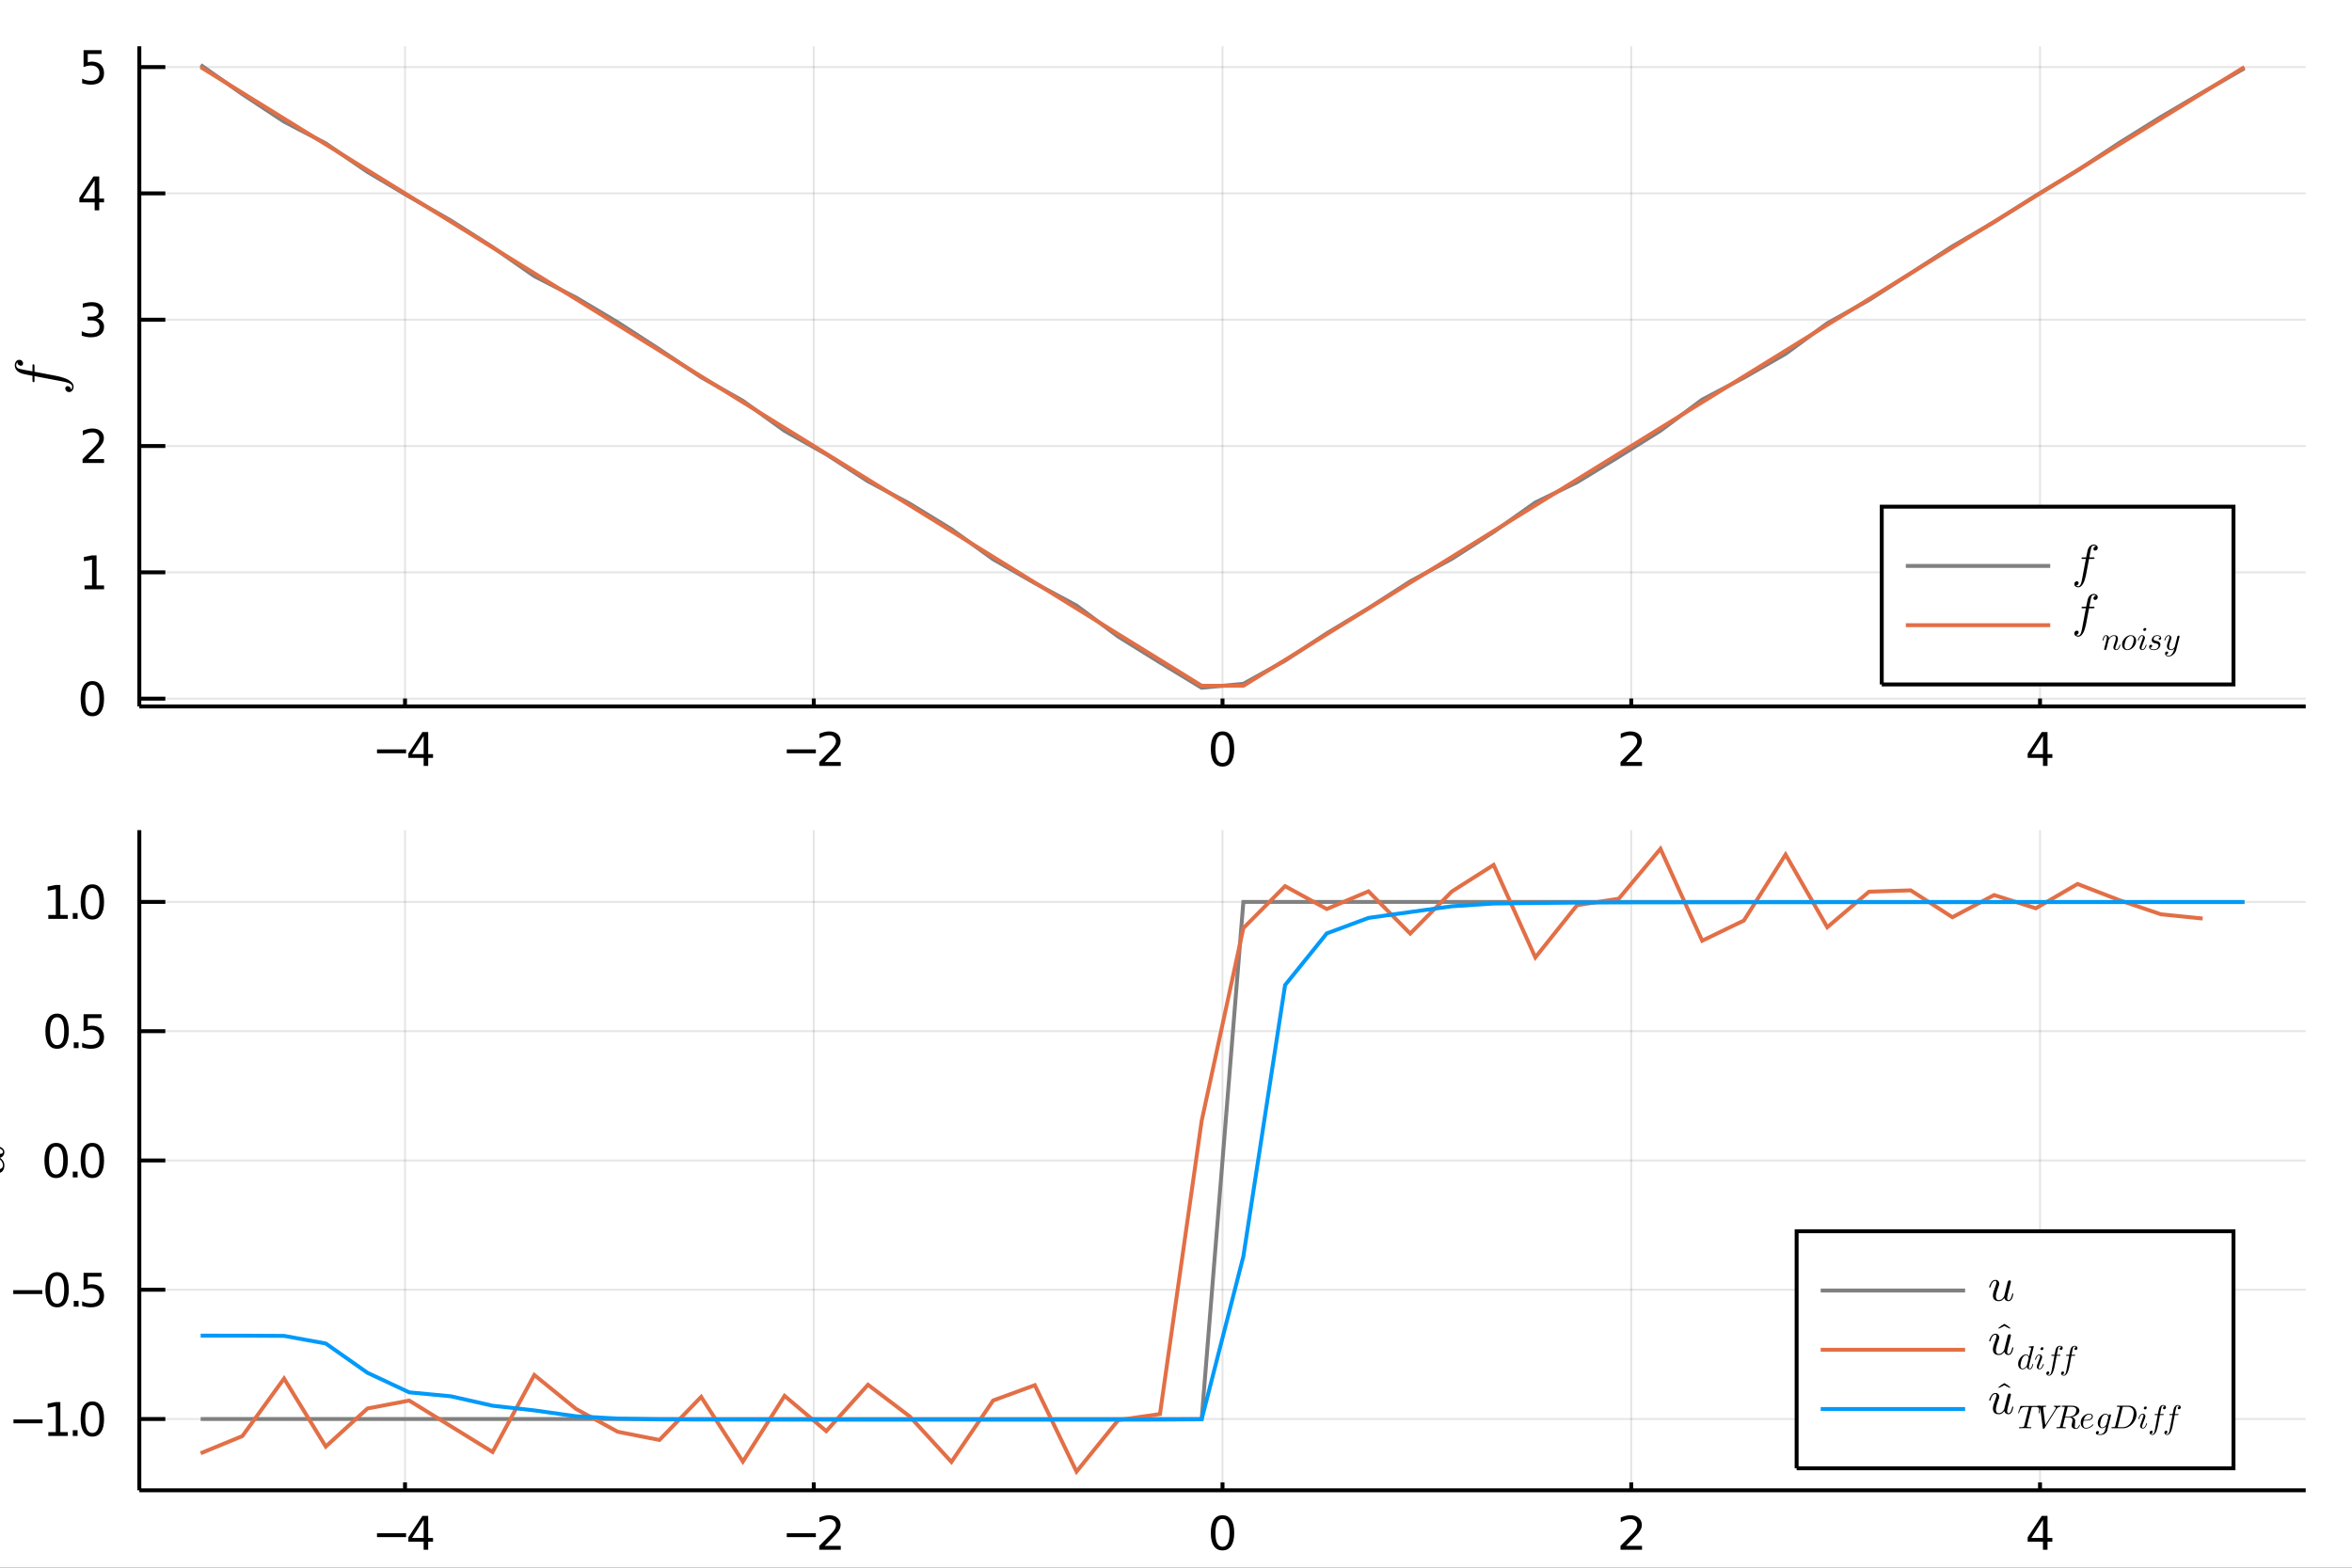<?xml version="1.0" encoding="utf-8"?>
<svg xmlns="http://www.w3.org/2000/svg" xmlns:xlink="http://www.w3.org/1999/xlink" width="600" height="400" viewBox="0 0 2400 1600">
<rect x="0" y="0" width="2400" height="1600" fill="#333333" stroke="none"/>
<defs>
  <clipPath id="clip490">
    <rect x="0" y="0" width="2400" height="1600"/>
  </clipPath>
</defs>
<path clip-path="url(#clip490)" d="
M0 1600 L2400 1600 L2400 0 L0 0  Z
  " fill="#ffffff" fill-rule="evenodd" fill-opacity="1"/>
<defs>
  <clipPath id="clip491">
    <rect x="480" y="0" width="1681" height="1600"/>
  </clipPath>
</defs>
<path clip-path="url(#clip490)" d="
M142.178 721.008 L2352.76 721.008 L2352.76 47.244 L142.178 47.244  Z
  " fill="#ffffff" fill-rule="evenodd" fill-opacity="1"/>
<defs>
  <clipPath id="clip492">
    <rect x="142" y="47" width="2212" height="675"/>
  </clipPath>
</defs>
<polyline clip-path="url(#clip492)" style="stroke:#000000; stroke-width:2; stroke-opacity:0.1; fill:none" points="
  413.286,721.008 413.286,47.244 
  "/>
<polyline clip-path="url(#clip492)" style="stroke:#000000; stroke-width:2; stroke-opacity:0.1; fill:none" points="
  830.377,721.008 830.377,47.244 
  "/>
<polyline clip-path="url(#clip492)" style="stroke:#000000; stroke-width:2; stroke-opacity:0.1; fill:none" points="
  1247.47,721.008 1247.47,47.244 
  "/>
<polyline clip-path="url(#clip492)" style="stroke:#000000; stroke-width:2; stroke-opacity:0.1; fill:none" points="
  1664.56,721.008 1664.56,47.244 
  "/>
<polyline clip-path="url(#clip492)" style="stroke:#000000; stroke-width:2; stroke-opacity:0.1; fill:none" points="
  2081.65,721.008 2081.65,47.244 
  "/>
<polyline clip-path="url(#clip490)" style="stroke:#000000; stroke-width:4; stroke-opacity:1; fill:none" points="
  142.178,721.008 2352.76,721.008 
  "/>
<polyline clip-path="url(#clip490)" style="stroke:#000000; stroke-width:4; stroke-opacity:1; fill:none" points="
  413.286,721.008 413.286,712.923 
  "/>
<polyline clip-path="url(#clip490)" style="stroke:#000000; stroke-width:4; stroke-opacity:1; fill:none" points="
  830.377,721.008 830.377,712.923 
  "/>
<polyline clip-path="url(#clip490)" style="stroke:#000000; stroke-width:4; stroke-opacity:1; fill:none" points="
  1247.47,721.008 1247.47,712.923 
  "/>
<polyline clip-path="url(#clip490)" style="stroke:#000000; stroke-width:4; stroke-opacity:1; fill:none" points="
  1664.56,721.008 1664.56,712.923 
  "/>
<polyline clip-path="url(#clip490)" style="stroke:#000000; stroke-width:4; stroke-opacity:1; fill:none" points="
  2081.65,721.008 2081.65,712.923 
  "/>
<path clip-path="url(#clip490)" d="M 0 0 M384.699 764.851 L414.374 764.851 L414.374 768.786 L384.699 768.786 L384.699 764.851 Z" fill="#000000" fill-rule="evenodd" fill-opacity="1" /><path clip-path="url(#clip490)" d="M 0 0 M432.291 751.194 L420.485 769.643 L432.291 769.643 L432.291 751.194 M431.064 747.12 L436.944 747.12 L436.944 769.643 L441.874 769.643 L441.874 773.532 L436.944 773.532 L436.944 781.68 L432.291 781.68 L432.291 773.532 L416.689 773.532 L416.689 769.018 L431.064 747.12 Z" fill="#000000" fill-rule="evenodd" fill-opacity="1" /><path clip-path="url(#clip490)" d="M 0 0 M802.83 764.851 L832.506 764.851 L832.506 768.786 L802.83 768.786 L802.83 764.851 Z" fill="#000000" fill-rule="evenodd" fill-opacity="1" /><path clip-path="url(#clip490)" d="M 0 0 M841.603 777.745 L857.923 777.745 L857.923 781.68 L835.978 781.68 L835.978 777.745 Q838.64 774.99 843.224 770.36 Q847.83 765.708 849.011 764.365 Q851.256 761.842 852.136 760.106 Q853.038 758.347 853.038 756.657 Q853.038 753.902 851.094 752.166 Q849.173 750.43 846.071 750.43 Q843.872 750.43 841.418 751.194 Q838.988 751.958 836.21 753.509 L836.21 748.787 Q839.034 747.652 841.488 747.074 Q843.941 746.495 845.978 746.495 Q851.349 746.495 854.543 749.18 Q857.738 751.865 857.738 756.356 Q857.738 758.486 856.927 760.407 Q856.14 762.305 854.034 764.898 Q853.455 765.569 850.353 768.786 Q847.251 771.981 841.603 777.745 Z" fill="#000000" fill-rule="evenodd" fill-opacity="1" /><path clip-path="url(#clip490)" d="M 0 0 M1247.47 750.199 Q1243.86 750.199 1242.03 753.763 Q1240.22 757.305 1240.22 764.435 Q1240.22 771.541 1242.03 775.106 Q1243.86 778.647 1247.47 778.647 Q1251.1 778.647 1252.91 775.106 Q1254.74 771.541 1254.74 764.435 Q1254.74 757.305 1252.91 753.763 Q1251.1 750.199 1247.47 750.199 M1247.47 746.495 Q1253.28 746.495 1256.33 751.101 Q1259.41 755.685 1259.41 764.435 Q1259.41 773.161 1256.33 777.768 Q1253.28 782.351 1247.47 782.351 Q1241.66 782.351 1238.58 777.768 Q1235.52 773.161 1235.52 764.435 Q1235.52 755.685 1238.58 751.101 Q1241.66 746.495 1247.47 746.495 Z" fill="#000000" fill-rule="evenodd" fill-opacity="1" /><path clip-path="url(#clip490)" d="M 0 0 M1659.21 777.745 L1675.53 777.745 L1675.53 781.68 L1653.58 781.68 L1653.58 777.745 Q1656.25 774.99 1660.83 770.36 Q1665.44 765.708 1666.62 764.365 Q1668.86 761.842 1669.74 760.106 Q1670.64 758.347 1670.64 756.657 Q1670.64 753.902 1668.7 752.166 Q1666.78 750.43 1663.68 750.43 Q1661.48 750.43 1659.02 751.194 Q1656.59 751.958 1653.82 753.509 L1653.82 748.787 Q1656.64 747.652 1659.09 747.074 Q1661.55 746.495 1663.58 746.495 Q1668.96 746.495 1672.15 749.18 Q1675.34 751.865 1675.34 756.356 Q1675.34 758.486 1674.53 760.407 Q1673.75 762.305 1671.64 764.898 Q1671.06 765.569 1667.96 768.786 Q1664.86 771.981 1659.21 777.745 Z" fill="#000000" fill-rule="evenodd" fill-opacity="1" /><path clip-path="url(#clip490)" d="M 0 0 M2084.66 751.194 L2072.85 769.643 L2084.66 769.643 L2084.66 751.194 M2083.43 747.12 L2089.31 747.12 L2089.31 769.643 L2094.24 769.643 L2094.24 773.532 L2089.31 773.532 L2089.31 781.68 L2084.66 781.68 L2084.66 773.532 L2069.05 773.532 L2069.05 769.018 L2083.43 747.12 Z" fill="#000000" fill-rule="evenodd" fill-opacity="1" /><polyline clip-path="url(#clip492)" style="stroke:#000000; stroke-width:2; stroke-opacity:0.1; fill:none" points="
  142.178,713.046 2352.76,713.046 
  "/>
<polyline clip-path="url(#clip492)" style="stroke:#000000; stroke-width:2; stroke-opacity:0.1; fill:none" points="
  142.178,584.128 2352.76,584.128 
  "/>
<polyline clip-path="url(#clip492)" style="stroke:#000000; stroke-width:2; stroke-opacity:0.1; fill:none" points="
  142.178,455.21 2352.76,455.21 
  "/>
<polyline clip-path="url(#clip492)" style="stroke:#000000; stroke-width:2; stroke-opacity:0.1; fill:none" points="
  142.178,326.291 2352.76,326.291 
  "/>
<polyline clip-path="url(#clip492)" style="stroke:#000000; stroke-width:2; stroke-opacity:0.1; fill:none" points="
  142.178,197.373 2352.76,197.373 
  "/>
<polyline clip-path="url(#clip492)" style="stroke:#000000; stroke-width:2; stroke-opacity:0.1; fill:none" points="
  142.178,68.455 2352.76,68.455 
  "/>
<polyline clip-path="url(#clip490)" style="stroke:#000000; stroke-width:4; stroke-opacity:1; fill:none" points="
  142.178,721.008 142.178,47.244 
  "/>
<polyline clip-path="url(#clip490)" style="stroke:#000000; stroke-width:4; stroke-opacity:1; fill:none" points="
  142.178,713.046 168.705,713.046 
  "/>
<polyline clip-path="url(#clip490)" style="stroke:#000000; stroke-width:4; stroke-opacity:1; fill:none" points="
  142.178,584.128 168.705,584.128 
  "/>
<polyline clip-path="url(#clip490)" style="stroke:#000000; stroke-width:4; stroke-opacity:1; fill:none" points="
  142.178,455.21 168.705,455.21 
  "/>
<polyline clip-path="url(#clip490)" style="stroke:#000000; stroke-width:4; stroke-opacity:1; fill:none" points="
  142.178,326.291 168.705,326.291 
  "/>
<polyline clip-path="url(#clip490)" style="stroke:#000000; stroke-width:4; stroke-opacity:1; fill:none" points="
  142.178,197.373 168.705,197.373 
  "/>
<polyline clip-path="url(#clip490)" style="stroke:#000000; stroke-width:4; stroke-opacity:1; fill:none" points="
  142.178,68.455 168.705,68.455 
  "/>
<path clip-path="url(#clip490)" d="M 0 0 M94.233 698.845 Q90.622 698.845 88.793 702.409 Q86.988 705.951 86.988 713.081 Q86.988 720.187 88.793 723.752 Q90.622 727.294 94.233 727.294 Q97.868 727.294 99.673 723.752 Q101.502 720.187 101.502 713.081 Q101.502 705.951 99.673 702.409 Q97.868 698.845 94.233 698.845 M94.233 695.141 Q100.043 695.141 103.099 699.747 Q106.178 704.331 106.178 713.081 Q106.178 721.807 103.099 726.414 Q100.043 730.997 94.233 730.997 Q88.423 730.997 85.344 726.414 Q82.289 721.807 82.289 713.081 Q82.289 704.331 85.344 699.747 Q88.423 695.141 94.233 695.141 Z" fill="#000000" fill-rule="evenodd" fill-opacity="1" /><path clip-path="url(#clip490)" d="M 0 0 M86.27 597.473 L93.909 597.473 L93.909 571.107 L85.599 572.774 L85.599 568.514 L93.863 566.848 L98.539 566.848 L98.539 597.473 L106.178 597.473 L106.178 601.408 L86.27 601.408 L86.27 597.473 Z" fill="#000000" fill-rule="evenodd" fill-opacity="1" /><path clip-path="url(#clip490)" d="M 0 0 M89.858 468.554 L106.178 468.554 L106.178 472.49 L84.233 472.49 L84.233 468.554 Q86.895 465.8 91.479 461.17 Q96.085 456.517 97.266 455.175 Q99.511 452.652 100.391 450.916 Q101.293 449.156 101.293 447.467 Q101.293 444.712 99.349 442.976 Q97.428 441.24 94.326 441.24 Q92.127 441.24 89.673 442.004 Q87.243 442.768 84.465 444.318 L84.465 439.596 Q87.289 438.462 89.743 437.883 Q92.196 437.305 94.233 437.305 Q99.604 437.305 102.798 439.99 Q105.992 442.675 105.992 447.166 Q105.992 449.295 105.182 451.217 Q104.395 453.115 102.289 455.707 Q101.71 456.379 98.608 459.596 Q95.506 462.791 89.858 468.554 Z" fill="#000000" fill-rule="evenodd" fill-opacity="1" /><path clip-path="url(#clip490)" d="M 0 0 M99.048 324.937 Q102.405 325.655 104.28 327.923 Q106.178 330.192 106.178 333.525 Q106.178 338.641 102.659 341.442 Q99.141 344.243 92.659 344.243 Q90.483 344.243 88.168 343.803 Q85.877 343.386 83.423 342.53 L83.423 338.016 Q85.368 339.15 87.682 339.729 Q89.997 340.307 92.52 340.307 Q96.918 340.307 99.21 338.571 Q101.525 336.835 101.525 333.525 Q101.525 330.47 99.372 328.757 Q97.243 327.021 93.423 327.021 L89.395 327.021 L89.395 323.178 L93.608 323.178 Q97.057 323.178 98.886 321.812 Q100.715 320.423 100.715 317.831 Q100.715 315.169 98.817 313.757 Q96.942 312.322 93.423 312.322 Q91.502 312.322 89.303 312.738 Q87.104 313.155 84.465 314.034 L84.465 309.868 Q87.127 309.127 89.442 308.757 Q91.78 308.386 93.84 308.386 Q99.164 308.386 102.266 310.817 Q105.367 313.224 105.367 317.345 Q105.367 320.215 103.724 322.206 Q102.08 324.173 99.048 324.937 Z" fill="#000000" fill-rule="evenodd" fill-opacity="1" /><path clip-path="url(#clip490)" d="M 0 0 M96.594 184.167 L84.789 202.616 L96.594 202.616 L96.594 184.167 M95.368 180.093 L101.247 180.093 L101.247 202.616 L106.178 202.616 L106.178 206.505 L101.247 206.505 L101.247 214.653 L96.594 214.653 L96.594 206.505 L80.993 206.505 L80.993 201.991 L95.368 180.093 Z" fill="#000000" fill-rule="evenodd" fill-opacity="1" /><path clip-path="url(#clip490)" d="M 0 0 M85.275 51.175 L103.631 51.175 L103.631 55.11 L89.557 55.11 L89.557 63.582 Q90.576 63.235 91.594 63.073 Q92.613 62.888 93.631 62.888 Q99.418 62.888 102.798 66.059 Q106.178 69.23 106.178 74.647 Q106.178 80.226 102.705 83.328 Q99.233 86.406 92.914 86.406 Q90.738 86.406 88.469 86.036 Q86.224 85.665 83.817 84.925 L83.817 80.226 Q85.9 81.36 88.122 81.915 Q90.344 82.471 92.821 82.471 Q96.826 82.471 99.164 80.365 Q101.502 78.258 101.502 74.647 Q101.502 71.036 99.164 68.93 Q96.826 66.823 92.821 66.823 Q90.946 66.823 89.071 67.24 Q87.219 67.656 85.275 68.536 L85.275 51.175 Z" fill="#000000" fill-rule="evenodd" fill-opacity="1" /><path clip-path="url(#clip490)" d="M 0 0 M19.616 367.252 Q21.387 367.252 22.482 368.38 Q23.577 369.475 23.577 370.859 Q23.577 371.858 22.965 372.599 Q22.353 373.307 21.291 373.307 Q20.196 373.307 19.036 372.47 Q17.877 371.632 17.716 369.732 Q16.524 370.988 16.524 372.985 Q16.524 373.983 17.168 374.821 Q17.78 375.626 18.779 376.077 Q19.809 376.56 25.638 377.655 Q27.538 378.009 29.374 378.331 Q31.21 378.653 33.142 379.04 L33.142 373.565 Q33.142 372.856 33.175 372.566 Q33.207 372.276 33.368 372.051 Q33.529 371.793 33.883 371.793 Q34.785 371.793 35.01 372.212 Q35.203 372.599 35.203 373.758 L35.203 379.426 L56.105 383.388 Q56.717 383.484 58.649 383.903 Q60.55 384.289 63.673 385.223 Q66.83 386.157 68.698 387.091 Q69.76 387.606 70.759 388.283 Q71.789 388.927 72.82 389.861 Q73.85 390.795 74.463 392.019 Q75.107 393.243 75.107 394.531 Q75.107 396.721 73.883 398.428 Q72.659 400.135 70.566 400.135 Q68.794 400.135 67.699 399.04 Q66.604 397.912 66.604 396.528 Q66.604 395.529 67.216 394.821 Q67.828 394.08 68.891 394.08 Q69.342 394.08 69.857 394.241 Q70.372 394.402 70.952 394.756 Q71.564 395.11 71.983 395.883 Q72.401 396.656 72.466 397.719 Q73.657 396.463 73.657 394.531 Q73.657 393.919 73.4 393.371 Q73.174 392.824 72.594 392.373 Q72.015 391.89 71.435 391.536 Q70.888 391.181 69.825 390.827 Q68.794 390.473 68.021 390.247 Q67.248 390.022 65.864 389.732 Q64.479 389.41 63.641 389.249 Q62.836 389.088 61.258 388.798 L35.203 383.871 L35.203 388.218 Q35.203 388.991 35.171 389.313 Q35.139 389.603 34.978 389.829 Q34.785 390.054 34.398 390.054 Q33.786 390.054 33.529 389.796 Q33.239 389.507 33.207 389.185 Q33.142 388.863 33.142 388.09 L33.142 383.516 Q24.994 381.97 22.804 381.359 Q20.485 380.65 18.875 379.555 Q17.233 378.46 16.46 377.236 Q15.687 376.012 15.397 375.014 Q15.075 373.983 15.075 372.985 Q15.075 370.731 16.299 368.991 Q17.49 367.252 19.616 367.252 Z" fill="#000000" fill-rule="evenodd" fill-opacity="1" /><polyline clip-path="url(#clip492)" style="stroke:#808080; stroke-width:4; stroke-opacity:1; fill:none" points="
  204.741,66.313 247.301,96.11 289.862,124.159 332.422,146.349 374.982,175.464 417.542,200.703 460.103,225.137 502.663,252.184 545.223,281.851 587.783,303.679 
  630.343,328.963 672.904,356.572 715.464,385.016 758.024,409.075 800.584,439.718 843.145,463.671 885.705,491.214 928.265,514.038 970.825,540.081 1013.39,570.759 
  1055.95,595.183 1098.51,618.053 1141.07,649.715 1183.63,676.132 1226.19,701.939 1268.75,697.908 1311.31,674.267 1353.87,646.351 1396.43,620.765 1438.99,593.379 
  1481.55,570.293 1524.11,542.916 1566.67,512.842 1609.23,492.182 1651.79,466.208 1694.35,439.572 1736.91,407.859 1779.47,385.5 1822.03,361.086 1864.59,329.956 
  1907.15,306.224 1949.71,278.876 1992.27,251.39 2034.83,226.641 2077.39,199.634 2119.95,173.974 2162.51,145.838 2205.07,119.347 2247.63,94.298 2290.19,69.679 
  
  "/>
<polyline clip-path="url(#clip492)" style="stroke:#e26f46; stroke-width:4; stroke-opacity:1; fill:none" points="
  204.741,68.455 247.301,94.765 289.862,121.075 332.422,147.384 374.982,173.694 417.542,200.004 460.103,226.314 502.663,252.624 545.223,278.934 587.783,305.243 
  630.343,331.553 672.904,357.863 715.464,384.173 758.024,410.483 800.584,436.793 843.145,463.103 885.705,489.412 928.265,515.722 970.825,542.032 1013.39,568.342 
  1055.95,594.652 1098.51,620.962 1141.07,647.271 1183.63,673.581 1226.19,699.891 1268.75,699.891 1311.31,673.581 1353.87,647.271 1396.43,620.962 1438.99,594.652 
  1481.55,568.342 1524.11,542.032 1566.67,515.722 1609.23,489.412 1651.79,463.103 1694.35,436.793 1736.91,410.483 1779.47,384.173 1822.03,357.863 1864.59,331.553 
  1907.15,305.243 1949.71,278.934 1992.27,252.624 2034.83,226.314 2077.39,200.004 2119.95,173.694 2162.51,147.384 2205.07,121.075 2247.63,94.765 2290.19,68.455 
  
  "/>
<path clip-path="url(#clip490)" d="
M1920.15 698.549 L2279.07 698.549 L2279.07 517.109 L1920.15 517.109  Z
  " fill="#ffffff" fill-rule="evenodd" fill-opacity="1"/>
<polyline clip-path="url(#clip490)" style="stroke:#000000; stroke-width:4; stroke-opacity:1; fill:none" points="
  1920.15,698.549 2279.07,698.549 2279.07,517.109 1920.15,517.109 1920.15,698.549 
  "/>
<polyline clip-path="url(#clip490)" style="stroke:#808080; stroke-width:4; stroke-opacity:1; fill:none" points="
  1944.71,577.589 2092.08,577.589 
  "/>
<path clip-path="url(#clip490)" d="M 0 0 M2140.56 559.07 Q2140.56 560.358 2139.74 561.154 Q2138.94 561.951 2137.93 561.951 Q2137.21 561.951 2136.67 561.506 Q2136.15 561.061 2136.15 560.288 Q2136.15 559.491 2136.76 558.648 Q2137.37 557.805 2138.75 557.688 Q2137.84 556.821 2136.39 556.821 Q2135.66 556.821 2135.05 557.29 Q2134.47 557.735 2134.14 558.461 Q2133.79 559.21 2132.99 563.45 Q2132.73 564.832 2132.5 566.167 Q2132.27 567.502 2131.98 568.907 L2135.97 568.907 Q2136.48 568.907 2136.69 568.93 Q2136.9 568.954 2137.07 569.071 Q2137.26 569.188 2137.26 569.446 Q2137.26 570.102 2136.95 570.266 Q2136.67 570.406 2135.83 570.406 L2131.7 570.406 L2128.82 585.607 Q2128.75 586.052 2128.45 587.458 Q2128.17 588.84 2127.49 591.112 Q2126.81 593.407 2126.13 594.765 Q2125.75 595.538 2125.26 596.264 Q2124.79 597.014 2124.12 597.764 Q2123.44 598.513 2122.55 598.958 Q2121.66 599.427 2120.72 599.427 Q2119.13 599.427 2117.88 598.536 Q2116.64 597.646 2116.64 596.124 Q2116.64 594.836 2117.44 594.039 Q2118.26 593.243 2119.27 593.243 Q2119.99 593.243 2120.51 593.688 Q2121.05 594.133 2121.05 594.906 Q2121.05 595.234 2120.93 595.609 Q2120.81 595.983 2120.55 596.405 Q2120.3 596.85 2119.74 597.155 Q2119.17 597.459 2118.4 597.506 Q2119.31 598.372 2120.72 598.372 Q2121.16 598.372 2121.56 598.185 Q2121.96 598.021 2122.29 597.6 Q2122.64 597.178 2122.9 596.756 Q2123.15 596.358 2123.41 595.585 Q2123.67 594.836 2123.83 594.274 Q2124 593.711 2124.21 592.704 Q2124.44 591.697 2124.56 591.088 Q2124.68 590.503 2124.89 589.355 L2128.47 570.406 L2125.31 570.406 Q2124.75 570.406 2124.51 570.383 Q2124.3 570.359 2124.14 570.242 Q2123.97 570.102 2123.97 569.821 Q2123.97 569.376 2124.16 569.188 Q2124.37 568.977 2124.61 568.954 Q2124.84 568.907 2125.4 568.907 L2128.73 568.907 Q2129.85 562.981 2130.3 561.388 Q2130.81 559.702 2131.61 558.531 Q2132.41 557.336 2133.3 556.774 Q2134.19 556.212 2134.91 556.001 Q2135.66 555.767 2136.39 555.767 Q2138.03 555.767 2139.29 556.657 Q2140.56 557.524 2140.56 559.07 Z" fill="#000000" fill-rule="evenodd" fill-opacity="1" /><polyline clip-path="url(#clip490)" style="stroke:#e26f46; stroke-width:4; stroke-opacity:1; fill:none" points="
  1944.71,638.069 2092.08,638.069 
  "/>
<path clip-path="url(#clip490)" d="M 0 0 M2140.56 609.44 Q2140.56 610.728 2139.74 611.525 Q2138.94 612.321 2137.93 612.321 Q2137.21 612.321 2136.67 611.876 Q2136.15 611.431 2136.15 610.658 Q2136.15 609.862 2136.76 609.019 Q2137.37 608.175 2138.75 608.058 Q2137.84 607.192 2136.39 607.192 Q2135.66 607.192 2135.05 607.66 Q2134.47 608.105 2134.14 608.831 Q2133.79 609.581 2132.99 613.82 Q2132.73 615.202 2132.5 616.537 Q2132.27 617.872 2131.98 619.278 L2135.97 619.278 Q2136.48 619.278 2136.69 619.301 Q2136.9 619.324 2137.07 619.441 Q2137.26 619.559 2137.26 619.816 Q2137.26 620.472 2136.95 620.636 Q2136.67 620.777 2135.83 620.777 L2131.7 620.777 L2128.82 635.978 Q2128.75 636.423 2128.45 637.828 Q2128.17 639.21 2127.49 641.482 Q2126.81 643.777 2126.13 645.136 Q2125.75 645.909 2125.26 646.635 Q2124.79 647.384 2124.12 648.134 Q2123.44 648.884 2122.55 649.329 Q2121.66 649.797 2120.72 649.797 Q2119.13 649.797 2117.88 648.907 Q2116.64 648.017 2116.64 646.494 Q2116.64 645.206 2117.44 644.41 Q2118.26 643.613 2119.27 643.613 Q2119.99 643.613 2120.51 644.058 Q2121.05 644.504 2121.05 645.276 Q2121.05 645.604 2120.93 645.979 Q2120.81 646.354 2120.55 646.775 Q2120.3 647.221 2119.74 647.525 Q2119.17 647.829 2118.4 647.876 Q2119.31 648.743 2120.72 648.743 Q2121.16 648.743 2121.56 648.556 Q2121.96 648.392 2122.29 647.97 Q2122.64 647.548 2122.9 647.127 Q2123.15 646.729 2123.41 645.956 Q2123.67 645.206 2123.83 644.644 Q2124 644.082 2124.21 643.075 Q2124.44 642.068 2124.56 641.459 Q2124.68 640.873 2124.89 639.725 L2128.47 620.777 L2125.31 620.777 Q2124.75 620.777 2124.51 620.753 Q2124.3 620.73 2124.14 620.613 Q2123.97 620.472 2123.97 620.191 Q2123.97 619.746 2124.16 619.559 Q2124.37 619.348 2124.61 619.324 Q2124.84 619.278 2125.4 619.278 L2128.73 619.278 Q2129.85 613.352 2130.3 611.759 Q2130.81 610.073 2131.61 608.901 Q2132.41 607.707 2133.3 607.145 Q2134.19 606.583 2134.91 606.372 Q2135.66 606.138 2136.39 606.138 Q2138.03 606.138 2139.29 607.028 Q2140.56 607.894 2140.56 609.44 Z" fill="#000000" fill-rule="evenodd" fill-opacity="1" /><path clip-path="url(#clip490)" d="M 0 0 M2163.63 658.328 Q2163.63 658.459 2163.49 658.967 Q2163.34 659.475 2162.98 660.262 Q2162.63 661.049 2162.16 661.771 Q2161.68 662.476 2160.9 663.001 Q2160.13 663.509 2159.24 663.509 Q2158.06 663.509 2157.27 662.722 Q2156.49 661.935 2156.49 660.754 Q2156.49 660.099 2156.83 659.197 Q2159.01 653.376 2159.01 651.376 Q2159.01 649.031 2157.19 649.031 Q2156.29 649.031 2155.44 649.376 Q2154.6 649.704 2154.03 650.163 Q2153.45 650.622 2152.93 651.261 Q2152.42 651.884 2152.16 652.311 Q2151.91 652.72 2151.71 653.13 L2151.29 654.803 Q2151.19 655.262 2150.71 657.049 L2149.98 660.082 Q2149.45 662.345 2149.34 662.558 Q2149.17 663.017 2148.81 663.263 Q2148.45 663.509 2148.09 663.509 Q2147.68 663.509 2147.4 663.263 Q2147.12 663.017 2147.12 662.591 Q2147.12 662.525 2147.17 662.279 Q2147.22 662.033 2147.3 661.689 Q2147.39 661.345 2147.42 661.148 L2149.37 653.393 Q2149.73 651.983 2149.81 651.54 Q2149.91 651.081 2149.91 650.573 Q2149.91 649.031 2148.86 649.031 Q2148.01 649.031 2147.45 650.048 Q2146.89 651.064 2146.42 653.032 Q2146.27 653.573 2146.17 653.688 Q2146.09 653.803 2145.85 653.803 Q2145.44 653.786 2145.44 653.458 Q2145.44 653.376 2145.57 652.835 Q2145.7 652.294 2145.94 651.524 Q2146.21 650.737 2146.45 650.212 Q2146.66 649.818 2146.78 649.638 Q2146.91 649.441 2147.22 649.064 Q2147.55 648.671 2147.98 648.49 Q2148.42 648.294 2148.96 648.294 Q2150.17 648.294 2151.06 649.081 Q2151.94 649.851 2152.06 651.212 Q2154.24 648.294 2157.29 648.294 Q2159.09 648.294 2160.13 649.245 Q2161.16 650.196 2161.16 651.884 Q2161.16 652.278 2161.08 652.786 Q2161.01 653.278 2160.85 653.901 Q2160.7 654.524 2160.57 654.999 Q2160.44 655.475 2160.17 656.246 Q2159.91 657 2159.8 657.328 Q2159.68 657.656 2159.4 658.426 Q2159.14 659.18 2159.11 659.262 Q2158.5 660.787 2158.5 661.656 Q2158.5 662.23 2158.68 662.492 Q2158.88 662.755 2159.31 662.755 Q2160.45 662.755 2161.31 661.623 Q2162.18 660.476 2162.73 658.607 Q2162.86 658.197 2162.93 658.098 Q2163.01 658 2163.24 658 Q2163.63 658 2163.63 658.328 Z" fill="#000000" fill-rule="evenodd" fill-opacity="1" /><path clip-path="url(#clip490)" d="M 0 0 M2179.75 653.967 Q2179.75 655.754 2178.96 657.524 Q2178.18 659.279 2176.91 660.59 Q2175.67 661.886 2174.03 662.705 Q2172.39 663.509 2170.75 663.509 Q2168.41 663.509 2166.88 661.918 Q2165.37 660.312 2165.37 657.82 Q2165.37 655.491 2166.67 653.278 Q2167.98 651.048 2170.08 649.671 Q2172.18 648.294 2174.37 648.294 Q2176.69 648.294 2178.21 649.851 Q2179.75 651.409 2179.75 653.967 M2177.29 652.655 Q2177.29 651.064 2176.52 650.048 Q2175.75 649.031 2174.34 649.031 Q2173.93 649.031 2173.46 649.163 Q2172.98 649.277 2172.36 649.589 Q2171.75 649.9 2171.06 650.556 Q2170.39 651.196 2169.8 652.114 Q2169.03 653.327 2168.44 655.557 Q2167.86 657.77 2167.86 659.098 Q2167.86 660.935 2168.72 661.853 Q2169.57 662.755 2170.78 662.755 Q2171.96 662.755 2173.21 661.935 Q2174.47 661.099 2175.34 659.672 Q2176.21 658.197 2176.75 656.032 Q2177.29 653.852 2177.29 652.655 Z" fill="#000000" fill-rule="evenodd" fill-opacity="1" /><path clip-path="url(#clip490)" d="M 0 0 M2190.07 642.145 Q2190.07 642.867 2189.48 643.408 Q2188.9 643.932 2188.28 643.932 Q2187.71 643.932 2187.35 643.588 Q2187 643.227 2187 642.719 Q2187 642.047 2187.58 641.489 Q2188.15 640.932 2188.82 640.932 Q2189.38 640.932 2189.72 641.276 Q2190.07 641.621 2190.07 642.145 M2190.36 658.328 Q2190.36 658.459 2190.22 658.984 Q2190.07 659.492 2189.71 660.279 Q2189.36 661.049 2188.89 661.771 Q2188.41 662.492 2187.63 663.001 Q2186.86 663.509 2185.97 663.509 Q2184.77 663.509 2183.99 662.722 Q2183.22 661.935 2183.22 660.754 Q2183.22 660.115 2183.99 658.065 Q2186.22 652.097 2186.3 651.851 Q2186.67 650.917 2186.67 650.097 Q2186.67 649.72 2186.59 649.491 Q2186.51 649.245 2186.35 649.163 Q2186.18 649.064 2186.08 649.048 Q2186 649.031 2185.84 649.031 Q2184.87 649.031 2183.97 650.015 Q2183.07 650.999 2182.44 653.196 Q2182.31 653.606 2182.23 653.704 Q2182.15 653.803 2181.9 653.803 Q2181.49 653.786 2181.49 653.458 Q2181.49 653.36 2181.61 652.983 Q2181.72 652.589 2181.94 651.999 Q2182.15 651.392 2182.53 650.769 Q2182.9 650.13 2183.36 649.572 Q2183.84 649.015 2184.51 648.654 Q2185.18 648.294 2185.94 648.294 Q2187.17 648.294 2187.92 649.097 Q2188.69 649.884 2188.69 651.048 Q2188.69 651.688 2188.25 652.819 Q2187.71 654.294 2187.51 654.77 L2186.2 658.295 Q2185.72 659.574 2185.58 659.967 Q2185.45 660.344 2185.33 660.804 Q2185.23 661.246 2185.23 661.656 Q2185.23 662.23 2185.41 662.492 Q2185.61 662.755 2186.04 662.755 Q2187.22 662.755 2188.08 661.591 Q2188.95 660.41 2189.46 658.607 Q2189.48 658.557 2189.49 658.475 Q2189.63 658.065 2189.76 658.016 Q2189.82 658 2189.95 658 Q2190.36 658 2190.36 658.328 Z" fill="#000000" fill-rule="evenodd" fill-opacity="1" /><path clip-path="url(#clip490)" d="M 0 0 M2205.32 651.179 Q2205.32 652.097 2204.86 652.589 Q2204.4 653.065 2203.78 653.065 Q2203.27 653.065 2202.99 652.77 Q2202.73 652.475 2202.73 652.081 Q2202.73 651.507 2203.19 651.048 Q2203.66 650.589 2204.35 650.573 Q2204.12 649.966 2203.51 649.605 Q2202.91 649.228 2202.37 649.13 Q2201.84 649.031 2201.32 649.031 Q2200.28 649.031 2199.5 649.359 Q2198.71 649.687 2198.32 650.196 Q2197.92 650.687 2197.74 651.163 Q2197.56 651.638 2197.56 652.048 Q2197.56 652.409 2197.65 652.704 Q2197.74 652.983 2197.97 653.196 Q2198.2 653.393 2198.37 653.524 Q2198.55 653.655 2198.94 653.77 Q2199.33 653.885 2199.5 653.934 Q2199.66 653.967 2200.12 654.065 Q2201.07 654.262 2201.5 654.376 Q2201.92 654.475 2202.48 654.754 Q2203.06 655.032 2203.48 655.475 Q2204.51 656.508 2204.51 657.934 Q2204.51 658.459 2204.33 659.098 Q2204.17 659.738 2203.7 660.541 Q2203.22 661.345 2202.5 661.984 Q2201.78 662.623 2200.53 663.066 Q2199.3 663.509 2197.76 663.509 Q2195.61 663.509 2194.28 662.607 Q2192.96 661.689 2192.96 660.246 Q2192.96 659.197 2193.53 658.623 Q2194.1 658.033 2194.84 658.033 Q2195.4 658.033 2195.74 658.344 Q2196.09 658.639 2196.09 659.197 Q2196.09 659.951 2195.48 660.525 Q2194.87 661.099 2193.97 660.984 Q2194.74 662.755 2197.79 662.755 Q2198.94 662.755 2199.83 662.46 Q2200.73 662.148 2201.22 661.722 Q2201.73 661.279 2202.06 660.738 Q2202.38 660.197 2202.48 659.787 Q2202.6 659.377 2202.6 659.066 Q2202.6 658.525 2202.38 658.115 Q2202.17 657.705 2201.88 657.475 Q2201.6 657.229 2201.06 657.033 Q2200.53 656.819 2200.15 656.737 Q2199.78 656.655 2199.1 656.524 Q2198.79 656.459 2198.6 656.426 Q2198.4 656.377 2197.99 656.246 Q2197.6 656.098 2197.32 655.95 Q2197.05 655.803 2196.71 655.541 Q2196.37 655.278 2196.15 654.967 Q2195.94 654.655 2195.79 654.196 Q2195.64 653.737 2195.64 653.196 Q2195.64 652.704 2195.79 652.114 Q2195.96 651.524 2196.37 650.835 Q2196.79 650.146 2197.4 649.589 Q2198.01 649.031 2199.02 648.671 Q2200.06 648.294 2201.32 648.294 Q2203.15 648.294 2204.24 649.146 Q2205.32 649.982 2205.32 651.179 Z" fill="#000000" fill-rule="evenodd" fill-opacity="1" /><path clip-path="url(#clip490)" d="M 0 0 M2224.04 649.572 Q2224.04 649.802 2223.89 650.343 L2220.67 663.165 Q2219.97 666.017 2217.67 668.018 Q2215.4 670.018 2212.8 670.018 Q2211.25 670.018 2210.25 669.182 Q2209.25 668.362 2209.25 667.099 Q2209.25 665.985 2209.84 665.444 Q2210.43 664.919 2211.13 664.919 Q2211.36 664.919 2211.61 664.984 Q2211.85 665.05 2212.12 665.329 Q2212.38 665.607 2212.38 666.083 Q2212.38 666.854 2211.71 667.46 Q2211.38 667.739 2211.07 667.805 Q2210.77 667.87 2210.26 667.87 Q2210.46 668.329 2210.82 668.641 Q2211.18 668.952 2211.59 669.067 Q2212 669.198 2212.26 669.231 Q2212.54 669.28 2212.8 669.28 Q2214.9 669.28 2216.51 667.165 Q2216.99 666.526 2217.33 665.886 Q2217.69 665.263 2217.95 664.493 Q2218.22 663.738 2218.33 663.328 Q2218.46 662.919 2218.69 661.984 Q2217.17 663.509 2215.3 663.509 Q2214.51 663.509 2213.8 663.296 Q2213.12 663.083 2212.51 662.64 Q2211.9 662.181 2211.54 661.377 Q2211.2 660.574 2211.2 659.508 Q2211.2 658.377 2211.64 656.836 Q2212.08 655.295 2213.15 652.458 Q2213.72 650.868 2213.72 650.097 Q2213.72 649.72 2213.64 649.491 Q2213.56 649.245 2213.4 649.163 Q2213.23 649.064 2213.13 649.048 Q2213.05 649.031 2212.89 649.031 Q2211.92 649.031 2211.02 650.015 Q2210.12 650.999 2209.49 653.196 Q2209.36 653.606 2209.28 653.704 Q2209.2 653.803 2208.95 653.803 Q2208.54 653.786 2208.54 653.458 Q2208.54 653.327 2208.69 652.819 Q2208.84 652.294 2209.18 651.524 Q2209.54 650.737 2210.03 650.032 Q2210.53 649.31 2211.3 648.802 Q2212.08 648.294 2212.99 648.294 Q2214.21 648.294 2214.97 649.097 Q2215.74 649.884 2215.74 651.048 Q2215.74 651.524 2215.61 651.95 Q2215.49 652.36 2215.07 653.458 Q2213.35 657.885 2213.35 660.049 Q2213.35 660.574 2213.43 661.017 Q2213.53 661.443 2213.74 661.869 Q2213.95 662.279 2214.38 662.525 Q2214.82 662.755 2215.43 662.755 Q2216.2 662.755 2216.92 662.394 Q2217.66 662.017 2218.12 661.509 Q2218.59 661 2218.87 660.574 Q2219.17 660.131 2219.23 659.902 L2220.74 653.868 L2221.41 651.179 Q2221.72 649.72 2221.87 649.359 Q2222.07 649.015 2222.41 648.835 Q2222.76 648.654 2223.05 648.654 Q2223.46 648.654 2223.74 648.9 Q2224.04 649.146 2224.04 649.572 Z" fill="#000000" fill-rule="evenodd" fill-opacity="1" /><path clip-path="url(#clip490)" d="
M142.178 1521.01 L2352.76 1521.01 L2352.76 847.244 L142.178 847.244  Z
  " fill="#ffffff" fill-rule="evenodd" fill-opacity="1"/>
<defs>
  <clipPath id="clip493">
    <rect x="142" y="847" width="2212" height="675"/>
  </clipPath>
</defs>
<polyline clip-path="url(#clip493)" style="stroke:#000000; stroke-width:2; stroke-opacity:0.1; fill:none" points="
  413.286,1521.01 413.286,847.244 
  "/>
<polyline clip-path="url(#clip493)" style="stroke:#000000; stroke-width:2; stroke-opacity:0.1; fill:none" points="
  830.377,1521.01 830.377,847.244 
  "/>
<polyline clip-path="url(#clip493)" style="stroke:#000000; stroke-width:2; stroke-opacity:0.1; fill:none" points="
  1247.47,1521.01 1247.47,847.244 
  "/>
<polyline clip-path="url(#clip493)" style="stroke:#000000; stroke-width:2; stroke-opacity:0.1; fill:none" points="
  1664.56,1521.01 1664.56,847.244 
  "/>
<polyline clip-path="url(#clip493)" style="stroke:#000000; stroke-width:2; stroke-opacity:0.1; fill:none" points="
  2081.65,1521.01 2081.65,847.244 
  "/>
<polyline clip-path="url(#clip490)" style="stroke:#000000; stroke-width:4; stroke-opacity:1; fill:none" points="
  142.178,1521.01 2352.76,1521.01 
  "/>
<polyline clip-path="url(#clip490)" style="stroke:#000000; stroke-width:4; stroke-opacity:1; fill:none" points="
  413.286,1521.01 413.286,1512.92 
  "/>
<polyline clip-path="url(#clip490)" style="stroke:#000000; stroke-width:4; stroke-opacity:1; fill:none" points="
  830.377,1521.01 830.377,1512.92 
  "/>
<polyline clip-path="url(#clip490)" style="stroke:#000000; stroke-width:4; stroke-opacity:1; fill:none" points="
  1247.47,1521.01 1247.47,1512.92 
  "/>
<polyline clip-path="url(#clip490)" style="stroke:#000000; stroke-width:4; stroke-opacity:1; fill:none" points="
  1664.56,1521.01 1664.56,1512.92 
  "/>
<polyline clip-path="url(#clip490)" style="stroke:#000000; stroke-width:4; stroke-opacity:1; fill:none" points="
  2081.65,1521.01 2081.65,1512.92 
  "/>
<path clip-path="url(#clip490)" d="M 0 0 M384.699 1564.85 L414.374 1564.85 L414.374 1568.79 L384.699 1568.79 L384.699 1564.85 Z" fill="#000000" fill-rule="evenodd" fill-opacity="1" /><path clip-path="url(#clip490)" d="M 0 0 M432.291 1551.19 L420.485 1569.64 L432.291 1569.64 L432.291 1551.19 M431.064 1547.12 L436.944 1547.12 L436.944 1569.64 L441.874 1569.64 L441.874 1573.53 L436.944 1573.53 L436.944 1581.68 L432.291 1581.68 L432.291 1573.53 L416.689 1573.53 L416.689 1569.02 L431.064 1547.12 Z" fill="#000000" fill-rule="evenodd" fill-opacity="1" /><path clip-path="url(#clip490)" d="M 0 0 M802.83 1564.85 L832.506 1564.85 L832.506 1568.79 L802.83 1568.79 L802.83 1564.85 Z" fill="#000000" fill-rule="evenodd" fill-opacity="1" /><path clip-path="url(#clip490)" d="M 0 0 M841.603 1577.74 L857.923 1577.74 L857.923 1581.68 L835.978 1581.68 L835.978 1577.74 Q838.64 1574.99 843.224 1570.36 Q847.83 1565.71 849.011 1564.37 Q851.256 1561.84 852.136 1560.11 Q853.038 1558.35 853.038 1556.66 Q853.038 1553.9 851.094 1552.17 Q849.173 1550.43 846.071 1550.43 Q843.872 1550.43 841.418 1551.19 Q838.988 1551.96 836.21 1553.51 L836.21 1548.79 Q839.034 1547.65 841.488 1547.07 Q843.941 1546.49 845.978 1546.49 Q851.349 1546.49 854.543 1549.18 Q857.738 1551.87 857.738 1556.36 Q857.738 1558.49 856.927 1560.41 Q856.14 1562.3 854.034 1564.9 Q853.455 1565.57 850.353 1568.79 Q847.251 1571.98 841.603 1577.74 Z" fill="#000000" fill-rule="evenodd" fill-opacity="1" /><path clip-path="url(#clip490)" d="M 0 0 M1247.47 1550.2 Q1243.86 1550.2 1242.03 1553.76 Q1240.22 1557.31 1240.22 1564.43 Q1240.22 1571.54 1242.03 1575.11 Q1243.86 1578.65 1247.47 1578.65 Q1251.1 1578.65 1252.91 1575.11 Q1254.74 1571.54 1254.74 1564.43 Q1254.74 1557.31 1252.91 1553.76 Q1251.1 1550.2 1247.47 1550.2 M1247.47 1546.49 Q1253.28 1546.49 1256.33 1551.1 Q1259.41 1555.68 1259.41 1564.43 Q1259.41 1573.16 1256.33 1577.77 Q1253.28 1582.35 1247.47 1582.35 Q1241.66 1582.35 1238.58 1577.77 Q1235.52 1573.16 1235.52 1564.43 Q1235.52 1555.68 1238.58 1551.1 Q1241.66 1546.49 1247.47 1546.49 Z" fill="#000000" fill-rule="evenodd" fill-opacity="1" /><path clip-path="url(#clip490)" d="M 0 0 M1659.21 1577.74 L1675.53 1577.74 L1675.53 1581.68 L1653.58 1581.68 L1653.58 1577.74 Q1656.25 1574.99 1660.83 1570.36 Q1665.44 1565.71 1666.62 1564.37 Q1668.86 1561.84 1669.74 1560.11 Q1670.64 1558.35 1670.64 1556.66 Q1670.64 1553.9 1668.7 1552.17 Q1666.78 1550.43 1663.68 1550.43 Q1661.48 1550.43 1659.02 1551.19 Q1656.59 1551.96 1653.82 1553.51 L1653.82 1548.79 Q1656.64 1547.65 1659.09 1547.07 Q1661.55 1546.49 1663.58 1546.49 Q1668.96 1546.49 1672.15 1549.18 Q1675.34 1551.87 1675.34 1556.36 Q1675.34 1558.49 1674.53 1560.41 Q1673.75 1562.3 1671.64 1564.9 Q1671.06 1565.57 1667.96 1568.79 Q1664.86 1571.98 1659.21 1577.74 Z" fill="#000000" fill-rule="evenodd" fill-opacity="1" /><path clip-path="url(#clip490)" d="M 0 0 M2084.66 1551.19 L2072.85 1569.64 L2084.66 1569.64 L2084.66 1551.19 M2083.43 1547.12 L2089.31 1547.12 L2089.31 1569.64 L2094.24 1569.64 L2094.24 1573.53 L2089.31 1573.53 L2089.31 1581.68 L2084.66 1581.68 L2084.66 1573.53 L2069.05 1573.53 L2069.05 1569.02 L2083.43 1547.12 Z" fill="#000000" fill-rule="evenodd" fill-opacity="1" /><polyline clip-path="url(#clip493)" style="stroke:#000000; stroke-width:2; stroke-opacity:0.1; fill:none" points="
  142.178,1448.26 2352.76,1448.26 
  "/>
<polyline clip-path="url(#clip493)" style="stroke:#000000; stroke-width:2; stroke-opacity:0.1; fill:none" points="
  142.178,1316.32 2352.76,1316.32 
  "/>
<polyline clip-path="url(#clip493)" style="stroke:#000000; stroke-width:2; stroke-opacity:0.1; fill:none" points="
  142.178,1184.38 2352.76,1184.38 
  "/>
<polyline clip-path="url(#clip493)" style="stroke:#000000; stroke-width:2; stroke-opacity:0.1; fill:none" points="
  142.178,1052.44 2352.76,1052.44 
  "/>
<polyline clip-path="url(#clip493)" style="stroke:#000000; stroke-width:2; stroke-opacity:0.1; fill:none" points="
  142.178,920.5 2352.76,920.5 
  "/>
<polyline clip-path="url(#clip490)" style="stroke:#000000; stroke-width:4; stroke-opacity:1; fill:none" points="
  142.178,1521.01 142.178,847.244 
  "/>
<polyline clip-path="url(#clip490)" style="stroke:#000000; stroke-width:4; stroke-opacity:1; fill:none" points="
  142.178,1448.26 168.705,1448.26 
  "/>
<polyline clip-path="url(#clip490)" style="stroke:#000000; stroke-width:4; stroke-opacity:1; fill:none" points="
  142.178,1316.32 168.705,1316.32 
  "/>
<polyline clip-path="url(#clip490)" style="stroke:#000000; stroke-width:4; stroke-opacity:1; fill:none" points="
  142.178,1184.38 168.705,1184.38 
  "/>
<polyline clip-path="url(#clip490)" style="stroke:#000000; stroke-width:4; stroke-opacity:1; fill:none" points="
  142.178,1052.44 168.705,1052.44 
  "/>
<polyline clip-path="url(#clip490)" style="stroke:#000000; stroke-width:4; stroke-opacity:1; fill:none" points="
  142.178,920.5 168.705,920.5 
  "/>
<path clip-path="url(#clip490)" d="M 0 0 M13.748 1448.71 L43.423 1448.71 L43.423 1452.64 L13.748 1452.64 L13.748 1448.71 Z" fill="#000000" fill-rule="evenodd" fill-opacity="1" /><path clip-path="url(#clip490)" d="M 0 0 M49.303 1461.6 L56.942 1461.6 L56.942 1435.24 L48.632 1436.9 L48.632 1432.64 L56.895 1430.98 L61.571 1430.98 L61.571 1461.6 L69.21 1461.6 L69.21 1465.54 L49.303 1465.54 L49.303 1461.6 Z" fill="#000000" fill-rule="evenodd" fill-opacity="1" /><path clip-path="url(#clip490)" d="M 0 0 M74.28 1459.66 L79.164 1459.66 L79.164 1465.54 L74.28 1465.54 L74.28 1459.66 Z" fill="#000000" fill-rule="evenodd" fill-opacity="1" /><path clip-path="url(#clip490)" d="M 0 0 M94.233 1434.06 Q90.622 1434.06 88.793 1437.62 Q86.988 1441.16 86.988 1448.29 Q86.988 1455.4 88.793 1458.96 Q90.622 1462.5 94.233 1462.5 Q97.868 1462.5 99.673 1458.96 Q101.502 1455.4 101.502 1448.29 Q101.502 1441.16 99.673 1437.62 Q97.868 1434.06 94.233 1434.06 M94.233 1430.35 Q100.043 1430.35 103.099 1434.96 Q106.178 1439.54 106.178 1448.29 Q106.178 1457.02 103.099 1461.62 Q100.043 1466.21 94.233 1466.21 Q88.423 1466.21 85.344 1461.62 Q82.289 1457.02 82.289 1448.29 Q82.289 1439.54 85.344 1434.96 Q88.423 1430.35 94.233 1430.35 Z" fill="#000000" fill-rule="evenodd" fill-opacity="1" /><path clip-path="url(#clip490)" d="M 0 0 M13.516 1316.77 L43.192 1316.77 L43.192 1320.7 L13.516 1320.7 L13.516 1316.77 Z" fill="#000000" fill-rule="evenodd" fill-opacity="1" /><path clip-path="url(#clip490)" d="M 0 0 M58.261 1302.12 Q54.65 1302.12 52.822 1305.68 Q51.016 1309.22 51.016 1316.35 Q51.016 1323.46 52.822 1327.02 Q54.65 1330.57 58.261 1330.57 Q61.895 1330.57 63.701 1327.02 Q65.53 1323.46 65.53 1316.35 Q65.53 1309.22 63.701 1305.68 Q61.895 1302.12 58.261 1302.12 M58.261 1298.41 Q64.071 1298.41 67.127 1303.02 Q70.206 1307.6 70.206 1316.35 Q70.206 1325.08 67.127 1329.69 Q64.071 1334.27 58.261 1334.27 Q52.451 1334.27 49.372 1329.69 Q46.317 1325.08 46.317 1316.35 Q46.317 1307.6 49.372 1303.02 Q52.451 1298.41 58.261 1298.41 Z" fill="#000000" fill-rule="evenodd" fill-opacity="1" /><path clip-path="url(#clip490)" d="M 0 0 M75.275 1327.72 L80.159 1327.72 L80.159 1333.6 L75.275 1333.6 L75.275 1327.72 Z" fill="#000000" fill-rule="evenodd" fill-opacity="1" /><path clip-path="url(#clip490)" d="M 0 0 M85.275 1299.04 L103.631 1299.04 L103.631 1302.97 L89.557 1302.97 L89.557 1311.45 Q90.576 1311.1 91.594 1310.94 Q92.613 1310.75 93.631 1310.75 Q99.418 1310.75 102.798 1313.92 Q106.178 1317.09 106.178 1322.51 Q106.178 1328.09 102.705 1331.19 Q99.233 1334.27 92.914 1334.27 Q90.738 1334.27 88.469 1333.9 Q86.224 1333.53 83.817 1332.79 L83.817 1328.09 Q85.9 1329.22 88.122 1329.78 Q90.344 1330.33 92.821 1330.33 Q96.826 1330.33 99.164 1328.23 Q101.502 1326.12 101.502 1322.51 Q101.502 1318.9 99.164 1316.79 Q96.826 1314.69 92.821 1314.69 Q90.946 1314.69 89.071 1315.1 Q87.219 1315.52 85.275 1316.4 L85.275 1299.04 Z" fill="#000000" fill-rule="evenodd" fill-opacity="1" /><path clip-path="url(#clip490)" d="M 0 0 M57.266 1170.18 Q53.655 1170.18 51.826 1173.74 Q50.021 1177.28 50.021 1184.41 Q50.021 1191.52 51.826 1195.08 Q53.655 1198.63 57.266 1198.63 Q60.9 1198.63 62.706 1195.08 Q64.534 1191.52 64.534 1184.41 Q64.534 1177.28 62.706 1173.74 Q60.9 1170.18 57.266 1170.18 M57.266 1166.47 Q63.076 1166.47 66.132 1171.08 Q69.21 1175.66 69.21 1184.41 Q69.21 1193.14 66.132 1197.75 Q63.076 1202.33 57.266 1202.33 Q51.456 1202.33 48.377 1197.75 Q45.322 1193.14 45.322 1184.41 Q45.322 1175.66 48.377 1171.08 Q51.456 1166.47 57.266 1166.47 Z" fill="#000000" fill-rule="evenodd" fill-opacity="1" /><path clip-path="url(#clip490)" d="M 0 0 M74.28 1195.78 L79.164 1195.78 L79.164 1201.66 L74.28 1201.66 L74.28 1195.78 Z" fill="#000000" fill-rule="evenodd" fill-opacity="1" /><path clip-path="url(#clip490)" d="M 0 0 M94.233 1170.18 Q90.622 1170.18 88.793 1173.74 Q86.988 1177.28 86.988 1184.41 Q86.988 1191.52 88.793 1195.08 Q90.622 1198.63 94.233 1198.63 Q97.868 1198.63 99.673 1195.08 Q101.502 1191.52 101.502 1184.41 Q101.502 1177.28 99.673 1173.74 Q97.868 1170.18 94.233 1170.18 M94.233 1166.47 Q100.043 1166.47 103.099 1171.08 Q106.178 1175.66 106.178 1184.41 Q106.178 1193.14 103.099 1197.75 Q100.043 1202.33 94.233 1202.33 Q88.423 1202.33 85.344 1197.75 Q82.289 1193.14 82.289 1184.41 Q82.289 1175.66 85.344 1171.08 Q88.423 1166.47 94.233 1166.47 Z" fill="#000000" fill-rule="evenodd" fill-opacity="1" /><path clip-path="url(#clip490)" d="M 0 0 M58.261 1038.24 Q54.65 1038.24 52.822 1041.8 Q51.016 1045.34 51.016 1052.47 Q51.016 1059.58 52.822 1063.15 Q54.65 1066.69 58.261 1066.69 Q61.895 1066.69 63.701 1063.15 Q65.53 1059.58 65.53 1052.47 Q65.53 1045.34 63.701 1041.8 Q61.895 1038.24 58.261 1038.24 M58.261 1034.53 Q64.071 1034.53 67.127 1039.14 Q70.206 1043.72 70.206 1052.47 Q70.206 1061.2 67.127 1065.81 Q64.071 1070.39 58.261 1070.39 Q52.451 1070.39 49.372 1065.81 Q46.317 1061.2 46.317 1052.47 Q46.317 1043.72 49.372 1039.14 Q52.451 1034.53 58.261 1034.53 Z" fill="#000000" fill-rule="evenodd" fill-opacity="1" /><path clip-path="url(#clip490)" d="M 0 0 M75.275 1063.84 L80.159 1063.84 L80.159 1069.72 L75.275 1069.72 L75.275 1063.84 Z" fill="#000000" fill-rule="evenodd" fill-opacity="1" /><path clip-path="url(#clip490)" d="M 0 0 M85.275 1035.16 L103.631 1035.16 L103.631 1039.09 L89.557 1039.09 L89.557 1047.57 Q90.576 1047.22 91.594 1047.06 Q92.613 1046.87 93.631 1046.87 Q99.418 1046.87 102.798 1050.04 Q106.178 1053.21 106.178 1058.63 Q106.178 1064.21 102.705 1067.31 Q99.233 1070.39 92.914 1070.39 Q90.738 1070.39 88.469 1070.02 Q86.224 1069.65 83.817 1068.91 L83.817 1064.21 Q85.9 1065.34 88.122 1065.9 Q90.344 1066.46 92.821 1066.46 Q96.826 1066.46 99.164 1064.35 Q101.502 1062.24 101.502 1058.63 Q101.502 1055.02 99.164 1052.91 Q96.826 1050.81 92.821 1050.81 Q90.946 1050.81 89.071 1051.22 Q87.219 1051.64 85.275 1052.52 L85.275 1035.16 Z" fill="#000000" fill-rule="evenodd" fill-opacity="1" /><path clip-path="url(#clip490)" d="M 0 0 M49.303 933.845 L56.942 933.845 L56.942 907.479 L48.632 909.146 L48.632 904.887 L56.895 903.22 L61.571 903.22 L61.571 933.845 L69.21 933.845 L69.21 937.78 L49.303 937.78 L49.303 933.845 Z" fill="#000000" fill-rule="evenodd" fill-opacity="1" /><path clip-path="url(#clip490)" d="M 0 0 M74.28 931.901 L79.164 931.901 L79.164 937.78 L74.28 937.78 L74.28 931.901 Z" fill="#000000" fill-rule="evenodd" fill-opacity="1" /><path clip-path="url(#clip490)" d="M 0 0 M94.233 906.299 Q90.622 906.299 88.793 909.864 Q86.988 913.405 86.988 920.535 Q86.988 927.641 88.793 931.206 Q90.622 934.748 94.233 934.748 Q97.868 934.748 99.673 931.206 Q101.502 927.641 101.502 920.535 Q101.502 913.405 99.673 909.864 Q97.868 906.299 94.233 906.299 M94.233 902.595 Q100.043 902.595 103.099 907.202 Q106.178 911.785 106.178 920.535 Q106.178 929.262 103.099 933.868 Q100.043 938.452 94.233 938.452 Q88.423 938.452 85.344 933.868 Q82.289 929.262 82.289 920.535 Q82.289 911.785 85.344 907.202 Q88.423 902.595 94.233 902.595 Z" fill="#000000" fill-rule="evenodd" fill-opacity="1" /><path clip-path="url(#clip490)" d="M 0 0 M-5.709 1168.9 Q-1.555 1169.74 0.829 1170.87 Q4.468 1172.7 4.468 1175.76 Q4.468 1177.89 3.276 1179.5 Q2.052 1181.08 0.023 1181.62 Q0.829 1182.24 1.376 1182.78 Q1.924 1183.3 2.761 1184.3 Q3.566 1185.3 4.017 1186.65 Q4.468 1187.97 4.468 1189.48 Q4.468 1190.64 4.242 1191.7 Q4.049 1192.77 3.502 1193.89 Q2.922 1194.99 2.052 1195.8 Q1.183 1196.57 -0.234 1197.08 Q-1.651 1197.6 -3.455 1197.6 Q-5.709 1197.6 -8.769 1196.73 Q-11.828 1195.83 -17.303 1193.77 Q-20.202 1192.64 -21.812 1192.64 Q-22.553 1192.64 -23.036 1192.8 Q-23.519 1192.96 -23.68 1193.28 Q-23.873 1193.57 -23.906 1193.77 Q-23.97 1193.96 -23.97 1194.28 Q-23.97 1196.28 -21.941 1198.02 Q-19.912 1199.76 -15.79 1200.95 Q-14.985 1201.21 -14.791 1201.37 Q-14.598 1201.53 -14.598 1202.01 Q-14.63 1202.82 -15.274 1202.82 Q-15.532 1202.82 -16.53 1202.53 Q-17.561 1202.24 -19.075 1201.56 Q-20.621 1200.85 -22.005 1199.89 Q-23.422 1198.92 -24.421 1197.41 Q-25.419 1195.86 -25.419 1194.09 Q-25.419 1191.67 -23.841 1190.19 Q-22.295 1188.68 -20.009 1188.68 Q-18.592 1188.68 -15.854 1189.8 Q-6.353 1193.38 -2.392 1193.38 Q2.986 1193.38 2.986 1189.29 Q2.986 1187.94 2.439 1186.68 Q1.891 1185.39 1.118 1184.56 Q0.345 1183.72 -0.492 1183.07 Q-1.329 1182.4 -1.877 1182.11 Q-2.424 1181.79 -2.553 1181.75 L-22.392 1176.83 Q-23.165 1176.63 -23.68 1176.28 Q-24.228 1175.89 -24.421 1175.44 Q-24.614 1174.99 -24.646 1174.73 Q-24.711 1174.47 -24.711 1174.25 Q-24.711 1173.44 -24.228 1172.9 Q-23.744 1172.32 -22.907 1172.32 Q-22.746 1172.32 -21.973 1172.51 Q-21.233 1172.67 -20.137 1172.93 Q-19.075 1173.19 -18.495 1173.32 Q-14.437 1174.35 -14.018 1174.44 L-6.901 1176.28 Q-6.482 1176.37 -5.13 1176.7 Q-3.777 1176.99 -3.068 1177.15 Q-2.392 1177.31 -1.458 1177.47 Q-0.556 1177.6 -0.041 1177.6 Q1.569 1177.6 2.278 1177.12 Q2.986 1176.63 2.986 1175.57 Q2.986 1174.57 2.31 1173.8 Q1.601 1172.99 0.249 1172.38 Q-1.136 1171.77 -2.263 1171.42 Q-3.39 1171.06 -5.162 1170.61 Q-5.935 1170.45 -6.128 1170.32 Q-6.353 1170.16 -6.353 1169.71 Q-6.353 1168.9 -5.709 1168.9 Z" fill="#000000" fill-rule="evenodd" fill-opacity="1" /><polyline clip-path="url(#clip493)" style="stroke:#808080; stroke-width:4; stroke-opacity:1; fill:none" points="
  204.741,1448.26 247.301,1448.26 289.862,1448.26 332.422,1448.26 374.982,1448.26 417.542,1448.26 460.103,1448.26 502.663,1448.26 545.223,1448.26 587.783,1448.26 
  630.343,1448.26 672.904,1448.26 715.464,1448.26 758.024,1448.26 800.584,1448.26 843.145,1448.26 885.705,1448.26 928.265,1448.26 970.825,1448.26 1013.39,1448.26 
  1055.95,1448.26 1098.51,1448.26 1141.07,1448.26 1183.63,1448.26 1226.19,1448.26 1268.75,920.5 1311.31,920.5 1353.87,920.5 1396.43,920.5 1438.99,920.5 
  1481.55,920.5 1524.11,920.5 1566.67,920.5 1609.23,920.5 1651.79,920.5 1694.35,920.5 1736.91,920.5 1779.47,920.5 1822.03,920.5 1864.59,920.5 
  1907.15,920.5 1949.71,920.5 1992.27,920.5 2034.83,920.5 2077.39,920.5 2119.95,920.5 2162.51,920.5 2205.07,920.5 2247.63,920.5 2290.19,920.5 
  
  "/>
<polyline clip-path="url(#clip493)" style="stroke:#e26f46; stroke-width:4; stroke-opacity:1; fill:none" points="
  204.741,1483.23 247.301,1465.7 289.862,1406.94 332.422,1476.38 374.982,1437.53 417.542,1429.43 460.103,1455.66 502.663,1481.92 545.223,1403.31 587.783,1437.96 
  630.343,1461.29 672.904,1469.66 715.464,1425.68 758.024,1491.71 800.584,1424.63 843.145,1460.63 885.705,1413.29 928.265,1445.59 970.825,1492.07 1013.39,1429.34 
  1055.95,1413.75 1098.51,1501.94 1141.07,1449.33 1183.63,1443.21 1226.19,1143.95 1268.75,947.26 1311.31,904.393 1353.87,927.759 1396.43,909.708 1438.99,952.833 
  1481.55,909.797 1524.11,882.749 1566.67,977.171 1609.23,923.871 1651.79,917.222 1694.35,866.313 1736.91,960.12 1779.47,939.515 1822.03,872.159 1864.59,946.357 
  1907.15,910.087 1949.71,908.705 1992.27,936.155 2034.83,913.509 2077.39,927.013 2119.95,902.19 2162.51,918.676 2205.07,933.146 2247.63,937.465 
  "/>
<polyline clip-path="url(#clip493)" style="stroke:#009af9; stroke-width:4; stroke-opacity:1; fill:none" points="
  204.741,1363.17 247.301,1363.2 289.862,1363.43 332.422,1371.19 374.982,1401.1 417.542,1421.03 460.103,1425.08 502.663,1434.7 545.223,1439.46 587.783,1445.46 
  630.343,1447.81 672.904,1448.65 715.464,1448.75 758.024,1448.83 800.584,1448.88 843.145,1448.91 885.705,1448.93 928.265,1448.94 970.825,1448.95 1013.39,1448.95 
  1055.95,1448.94 1098.51,1448.93 1141.07,1448.91 1183.63,1448.83 1226.19,1448.55 1268.75,1282.27 1311.31,1005.39 1353.87,952.626 1396.43,936.837 1438.99,930.831 
  1481.55,924.957 1524.11,922.148 1566.67,921.632 1609.23,921.196 1651.79,920.993 1694.35,920.933 1736.91,920.885 1779.47,920.847 1822.03,920.813 1864.59,920.783 
  1907.15,920.761 1949.71,920.743 1992.27,920.729 2034.83,920.719 2077.39,920.712 2119.95,920.708 2162.51,920.705 2205.07,920.704 2247.63,920.704 2290.19,920.704 
  
  "/>
<path clip-path="url(#clip490)" d="
M1833.29 1498.55 L2279.07 1498.55 L2279.07 1256.63 L1833.29 1256.63  Z
  " fill="#ffffff" fill-rule="evenodd" fill-opacity="1"/>
<polyline clip-path="url(#clip490)" style="stroke:#000000; stroke-width:4; stroke-opacity:1; fill:none" points="
  1833.29,1498.55 2279.07,1498.55 2279.07,1256.63 1833.29,1256.63 1833.29,1498.55 
  "/>
<polyline clip-path="url(#clip490)" style="stroke:#808080; stroke-width:4; stroke-opacity:1; fill:none" points="
  1857.85,1317.11 2005.22,1317.11 
  "/>
<path clip-path="url(#clip490)" d="M 0 0 M2054.45 1320.58 Q2053.84 1323.6 2053.02 1325.34 Q2051.68 1327.98 2049.46 1327.98 Q2047.91 1327.98 2046.74 1327.12 Q2045.59 1326.23 2045.2 1324.75 Q2044.75 1325.34 2044.35 1325.74 Q2043.98 1326.13 2043.25 1326.74 Q2042.53 1327.33 2041.54 1327.66 Q2040.58 1327.98 2039.48 1327.98 Q2038.64 1327.98 2037.87 1327.82 Q2037.09 1327.68 2036.27 1327.28 Q2035.48 1326.86 2034.89 1326.23 Q2034.33 1325.59 2033.95 1324.56 Q2033.58 1323.53 2033.58 1322.22 Q2033.58 1320.58 2034.21 1318.36 Q2034.87 1316.13 2036.37 1312.15 Q2037.19 1310.04 2037.19 1308.87 Q2037.19 1308.33 2037.07 1307.98 Q2036.95 1307.63 2036.72 1307.51 Q2036.51 1307.37 2036.37 1307.35 Q2036.23 1307.3 2035.99 1307.3 Q2034.54 1307.3 2033.27 1308.78 Q2032.01 1310.25 2031.14 1313.25 Q2030.96 1313.84 2030.84 1313.98 Q2030.72 1314.12 2030.37 1314.12 Q2029.78 1314.09 2029.78 1313.63 Q2029.78 1313.44 2030 1312.71 Q2030.21 1311.96 2030.7 1310.86 Q2031.21 1309.74 2031.92 1308.73 Q2032.62 1307.7 2033.72 1306.97 Q2034.84 1306.25 2036.13 1306.25 Q2037.89 1306.25 2038.97 1307.4 Q2040.07 1308.52 2040.07 1310.18 Q2040.07 1311.21 2039.25 1313.2 Q2036.65 1320.11 2036.65 1322.99 Q2036.65 1326.91 2039.62 1326.91 Q2040.61 1326.91 2041.52 1326.51 Q2042.46 1326.11 2043.07 1325.55 Q2043.67 1324.99 2044.14 1324.38 Q2044.63 1323.77 2044.85 1323.37 Q2045.08 1322.97 2045.1 1322.88 L2048.69 1308.45 Q2048.83 1307.89 2049.08 1307.51 Q2049.37 1307.11 2049.69 1306.97 Q2050.02 1306.83 2050.21 1306.81 Q2050.4 1306.76 2050.56 1306.76 Q2051.15 1306.76 2051.54 1307.11 Q2051.97 1307.47 2051.97 1308.07 Q2051.97 1308.19 2051.83 1308.75 Q2051.71 1309.29 2051.52 1310.09 Q2051.33 1310.86 2051.24 1311.28 Q2050.49 1314.23 2050.42 1314.54 L2049.08 1319.72 Q2049.01 1320.02 2048.78 1321 Q2048.57 1321.99 2048.45 1322.5 Q2048.34 1322.99 2048.22 1323.67 Q2048.12 1324.33 2048.12 1324.7 Q2048.12 1325.88 2048.48 1326.39 Q2048.83 1326.91 2049.6 1326.91 Q2050.33 1326.91 2050.89 1326.41 Q2051.47 1325.9 2051.92 1324.92 Q2052.36 1323.91 2052.62 1323.09 Q2052.88 1322.27 2053.21 1320.98 Q2053.32 1320.42 2053.42 1320.28 Q2053.54 1320.11 2053.86 1320.11 Q2054.45 1320.11 2054.45 1320.58 Z" fill="#000000" fill-rule="evenodd" fill-opacity="1" /><polyline clip-path="url(#clip490)" style="stroke:#e26f46; stroke-width:4; stroke-opacity:1; fill:none" points="
  1857.85,1377.59 2005.22,1377.59 
  "/>
<path clip-path="url(#clip490)" d="M 0 0 M2051.37 1355.41 L2050.96 1356.08 Q2048.42 1354.98 2045.25 1353.23 Q2042.09 1354.98 2039.55 1356.08 L2039.16 1355.41 Q2041.93 1353 2045.25 1351.14 Q2048.62 1353.01 2051.37 1355.41 Z" fill="#000000" fill-rule="evenodd" fill-opacity="1" /><path clip-path="url(#clip490)" d="M 0 0 M2054.45 1375.54 Q2053.84 1378.56 2053.02 1380.3 Q2051.68 1382.94 2049.46 1382.94 Q2047.91 1382.94 2046.74 1382.08 Q2045.59 1381.19 2045.2 1379.71 Q2044.75 1380.3 2044.35 1380.69 Q2043.98 1381.09 2043.25 1381.7 Q2042.53 1382.29 2041.54 1382.62 Q2040.58 1382.94 2039.48 1382.94 Q2038.64 1382.94 2037.87 1382.78 Q2037.09 1382.64 2036.27 1382.24 Q2035.48 1381.82 2034.89 1381.19 Q2034.33 1380.55 2033.95 1379.52 Q2033.58 1378.49 2033.58 1377.18 Q2033.58 1375.54 2034.21 1373.32 Q2034.87 1371.09 2036.37 1367.11 Q2037.19 1365 2037.19 1363.83 Q2037.19 1363.29 2037.07 1362.94 Q2036.95 1362.59 2036.72 1362.47 Q2036.51 1362.33 2036.37 1362.31 Q2036.23 1362.26 2035.99 1362.26 Q2034.54 1362.26 2033.27 1363.74 Q2032.01 1365.21 2031.14 1368.21 Q2030.96 1368.8 2030.84 1368.94 Q2030.72 1369.08 2030.37 1369.08 Q2029.78 1369.05 2029.78 1368.59 Q2029.78 1368.4 2030 1367.67 Q2030.21 1366.92 2030.7 1365.82 Q2031.21 1364.7 2031.92 1363.69 Q2032.62 1362.66 2033.72 1361.93 Q2034.84 1361.21 2036.13 1361.21 Q2037.89 1361.21 2038.97 1362.35 Q2040.07 1363.48 2040.07 1365.14 Q2040.07 1366.17 2039.25 1368.16 Q2036.65 1375.07 2036.65 1377.95 Q2036.65 1381.87 2039.62 1381.87 Q2040.61 1381.87 2041.52 1381.47 Q2042.46 1381.07 2043.07 1380.51 Q2043.67 1379.95 2044.14 1379.34 Q2044.63 1378.73 2044.85 1378.33 Q2045.08 1377.93 2045.1 1377.84 L2048.69 1363.41 Q2048.83 1362.85 2049.08 1362.47 Q2049.37 1362.07 2049.69 1361.93 Q2050.02 1361.79 2050.21 1361.77 Q2050.4 1361.72 2050.56 1361.72 Q2051.15 1361.72 2051.54 1362.07 Q2051.97 1362.43 2051.97 1363.03 Q2051.97 1363.15 2051.83 1363.71 Q2051.71 1364.25 2051.52 1365.05 Q2051.33 1365.82 2051.24 1366.24 Q2050.49 1369.19 2050.42 1369.5 L2049.08 1374.67 Q2049.01 1374.98 2048.78 1375.96 Q2048.57 1376.95 2048.45 1377.46 Q2048.34 1377.95 2048.22 1378.63 Q2048.12 1379.29 2048.12 1379.66 Q2048.12 1380.84 2048.48 1381.35 Q2048.83 1381.87 2049.6 1381.87 Q2050.33 1381.87 2050.89 1381.37 Q2051.47 1380.86 2051.92 1379.87 Q2052.36 1378.87 2052.62 1378.05 Q2052.88 1377.23 2053.21 1375.94 Q2053.32 1375.38 2053.42 1375.24 Q2053.54 1375.07 2053.86 1375.07 Q2054.45 1375.07 2054.45 1375.54 Z" fill="#000000" fill-rule="evenodd" fill-opacity="1" /><path clip-path="url(#clip490)" d="M 0 0 M2075.31 1374.23 L2070.48 1393.64 Q2070.28 1394.51 2070.28 1395.25 Q2070.28 1396.79 2071.28 1396.79 Q2071.77 1396.79 2072.16 1396.48 Q2072.56 1396.17 2072.87 1395.51 Q2073.18 1394.85 2073.38 1394.25 Q2073.57 1393.62 2073.84 1392.64 Q2073.92 1392.25 2073.98 1392.15 Q2074.07 1392.03 2074.3 1392.03 Q2074.71 1392.03 2074.71 1392.36 Q2074.26 1394.48 2073.69 1395.69 Q2072.77 1397.54 2071.21 1397.54 Q2070.03 1397.54 2069.2 1396.82 Q2068.36 1396.1 2068.16 1395.02 Q2066.02 1397.54 2063.79 1397.54 Q2061.82 1397.54 2060.57 1396.05 Q2059.33 1394.54 2059.33 1392.16 Q2059.33 1389.77 2060.51 1387.48 Q2061.7 1385.18 2063.59 1383.75 Q2065.47 1382.33 2067.41 1382.33 Q2069.46 1382.33 2070.51 1384.48 L2072.53 1376.51 L2072.62 1375.85 Q2072.62 1375.65 2072.54 1375.56 Q2072.48 1375.44 2072.08 1375.36 Q2071.71 1375.28 2070.95 1375.28 Q2070.64 1375.28 2070.49 1375.26 Q2070.36 1375.24 2070.25 1375.16 Q2070.13 1375.06 2070.13 1374.87 Q2070.13 1374.29 2070.61 1374.23 Q2073.75 1373.87 2074.87 1373.87 Q2075.07 1373.87 2075.18 1373.97 Q2075.3 1374.05 2075.3 1374.15 L2075.31 1374.23 M2070.1 1386.02 Q2070.1 1385.87 2069.98 1385.46 Q2069.87 1385.05 2069.61 1384.48 Q2069.34 1383.9 2068.77 1383.49 Q2068.21 1383.07 2067.46 1383.07 Q2066.44 1383.07 2065.38 1383.93 Q2064.33 1384.8 2063.56 1386.28 Q2062.97 1387.46 2062.33 1389.94 Q2061.7 1392.41 2061.7 1393.64 Q2061.7 1394.39 2061.87 1395.07 Q2062.05 1395.72 2062.56 1396.26 Q2063.06 1396.79 2063.85 1396.79 Q2065.77 1396.79 2067.66 1394.41 Q2068.02 1394 2068.1 1393.84 Q2068.2 1393.66 2068.33 1393.17 L2070 1386.59 Q2070.1 1386.1 2070.1 1386.02 Z" fill="#000000" fill-rule="evenodd" fill-opacity="1" /><path clip-path="url(#clip490)" d="M 0 0 M2085.18 1376.18 Q2085.18 1376.9 2084.59 1377.44 Q2084.01 1377.97 2083.39 1377.97 Q2082.81 1377.97 2082.45 1377.62 Q2082.11 1377.26 2082.11 1376.75 Q2082.11 1376.08 2082.68 1375.52 Q2083.26 1374.97 2083.93 1374.97 Q2084.49 1374.97 2084.83 1375.31 Q2085.18 1375.65 2085.18 1376.18 M2085.47 1392.36 Q2085.47 1392.49 2085.32 1393.02 Q2085.18 1393.53 2084.82 1394.31 Q2084.47 1395.08 2084 1395.8 Q2083.52 1396.53 2082.73 1397.03 Q2081.96 1397.54 2081.08 1397.54 Q2079.88 1397.54 2079.09 1396.76 Q2078.32 1395.97 2078.32 1394.79 Q2078.32 1394.15 2079.09 1392.1 Q2081.32 1386.13 2081.4 1385.89 Q2081.78 1384.95 2081.78 1384.13 Q2081.78 1383.75 2081.7 1383.52 Q2081.62 1383.28 2081.45 1383.2 Q2081.29 1383.1 2081.19 1383.08 Q2081.11 1383.07 2080.95 1383.07 Q2079.98 1383.07 2079.08 1384.05 Q2078.17 1385.03 2077.55 1387.23 Q2077.42 1387.64 2077.34 1387.74 Q2077.26 1387.84 2077.01 1387.84 Q2076.6 1387.82 2076.6 1387.49 Q2076.6 1387.39 2076.72 1387.02 Q2076.83 1386.62 2077.04 1386.03 Q2077.26 1385.43 2077.63 1384.8 Q2078.01 1384.16 2078.47 1383.61 Q2078.95 1383.05 2079.62 1382.69 Q2080.29 1382.33 2081.04 1382.33 Q2082.27 1382.33 2083.03 1383.13 Q2083.8 1383.92 2083.8 1385.08 Q2083.8 1385.72 2083.36 1386.85 Q2082.81 1388.33 2082.62 1388.8 L2081.31 1392.33 Q2080.83 1393.61 2080.68 1394 Q2080.55 1394.38 2080.44 1394.84 Q2080.34 1395.28 2080.34 1395.69 Q2080.34 1396.26 2080.52 1396.53 Q2080.72 1396.79 2081.14 1396.79 Q2082.32 1396.79 2083.19 1395.62 Q2084.06 1394.44 2084.57 1392.64 Q2084.59 1392.59 2084.6 1392.51 Q2084.73 1392.1 2084.86 1392.05 Q2084.93 1392.03 2085.06 1392.03 Q2085.47 1392.03 2085.47 1392.36 Z" fill="#000000" fill-rule="evenodd" fill-opacity="1" /><path clip-path="url(#clip490)" d="M 0 0 M2104.8 1375.8 Q2104.8 1376.7 2104.23 1377.26 Q2103.67 1377.82 2102.97 1377.82 Q2102.46 1377.82 2102.08 1377.51 Q2101.72 1377.2 2101.72 1376.65 Q2101.72 1376.1 2102.15 1375.51 Q2102.57 1374.92 2103.54 1374.83 Q2102.9 1374.23 2101.88 1374.23 Q2101.38 1374.23 2100.95 1374.56 Q2100.54 1374.87 2100.31 1375.38 Q2100.06 1375.9 2099.51 1378.87 Q2099.33 1379.84 2099.16 1380.77 Q2099 1381.7 2098.8 1382.69 L2101.59 1382.69 Q2101.95 1382.69 2102.1 1382.7 Q2102.25 1382.72 2102.36 1382.8 Q2102.49 1382.88 2102.49 1383.07 Q2102.49 1383.52 2102.28 1383.64 Q2102.08 1383.74 2101.49 1383.74 L2098.61 1383.74 L2096.59 1394.38 Q2096.54 1394.69 2096.33 1395.67 Q2096.13 1396.64 2095.65 1398.23 Q2095.18 1399.84 2094.7 1400.79 Q2094.44 1401.33 2094.1 1401.84 Q2093.77 1402.36 2093.29 1402.89 Q2092.82 1403.41 2092.19 1403.72 Q2091.57 1404.05 2090.92 1404.05 Q2089.8 1404.05 2088.93 1403.43 Q2088.06 1402.81 2088.06 1401.74 Q2088.06 1400.84 2088.62 1400.28 Q2089.19 1399.72 2089.9 1399.72 Q2090.41 1399.72 2090.77 1400.03 Q2091.15 1400.35 2091.15 1400.89 Q2091.15 1401.12 2091.06 1401.38 Q2090.98 1401.64 2090.8 1401.94 Q2090.62 1402.25 2090.23 1402.46 Q2089.83 1402.67 2089.29 1402.71 Q2089.93 1403.31 2090.92 1403.31 Q2091.23 1403.31 2091.51 1403.18 Q2091.78 1403.07 2092.01 1402.77 Q2092.26 1402.48 2092.44 1402.18 Q2092.62 1401.9 2092.8 1401.36 Q2092.98 1400.84 2093.1 1400.44 Q2093.21 1400.05 2093.36 1399.35 Q2093.52 1398.64 2093.6 1398.21 Q2093.69 1397.81 2093.83 1397 L2096.34 1383.74 L2094.13 1383.74 Q2093.74 1383.74 2093.57 1383.72 Q2093.42 1383.7 2093.31 1383.62 Q2093.2 1383.52 2093.2 1383.33 Q2093.2 1383.02 2093.33 1382.88 Q2093.47 1382.74 2093.64 1382.72 Q2093.8 1382.69 2094.2 1382.69 L2096.52 1382.69 Q2097.31 1378.54 2097.62 1377.43 Q2097.98 1376.24 2098.54 1375.42 Q2099.1 1374.59 2099.72 1374.2 Q2100.34 1373.8 2100.85 1373.65 Q2101.38 1373.49 2101.88 1373.49 Q2103.03 1373.49 2103.92 1374.11 Q2104.8 1374.72 2104.8 1375.8 Z" fill="#000000" fill-rule="evenodd" fill-opacity="1" /><path clip-path="url(#clip490)" d="M 0 0 M2119.86 1375.8 Q2119.86 1376.7 2119.29 1377.26 Q2118.73 1377.82 2118.03 1377.82 Q2117.52 1377.82 2117.14 1377.51 Q2116.78 1377.2 2116.78 1376.65 Q2116.78 1376.1 2117.21 1375.51 Q2117.63 1374.92 2118.6 1374.83 Q2117.96 1374.23 2116.94 1374.23 Q2116.44 1374.23 2116.01 1374.56 Q2115.6 1374.87 2115.37 1375.38 Q2115.12 1375.9 2114.57 1378.87 Q2114.39 1379.84 2114.22 1380.77 Q2114.06 1381.7 2113.86 1382.69 L2116.65 1382.69 Q2117.01 1382.69 2117.16 1382.7 Q2117.3 1382.72 2117.42 1382.8 Q2117.55 1382.88 2117.55 1383.07 Q2117.55 1383.52 2117.34 1383.64 Q2117.14 1383.74 2116.55 1383.74 L2113.66 1383.74 L2111.65 1394.38 Q2111.6 1394.69 2111.39 1395.67 Q2111.19 1396.64 2110.71 1398.23 Q2110.24 1399.84 2109.76 1400.79 Q2109.5 1401.33 2109.16 1401.84 Q2108.83 1402.36 2108.35 1402.89 Q2107.88 1403.41 2107.25 1403.72 Q2106.63 1404.05 2105.98 1404.05 Q2104.86 1404.05 2103.99 1403.43 Q2103.12 1402.81 2103.12 1401.74 Q2103.12 1400.84 2103.68 1400.28 Q2104.25 1399.72 2104.96 1399.72 Q2105.47 1399.72 2105.83 1400.03 Q2106.2 1400.35 2106.2 1400.89 Q2106.2 1401.12 2106.12 1401.38 Q2106.04 1401.64 2105.86 1401.94 Q2105.68 1402.25 2105.29 1402.46 Q2104.89 1402.67 2104.35 1402.71 Q2104.99 1403.31 2105.98 1403.31 Q2106.29 1403.31 2106.57 1403.18 Q2106.84 1403.07 2107.07 1402.77 Q2107.32 1402.48 2107.5 1402.18 Q2107.68 1401.9 2107.86 1401.36 Q2108.04 1400.84 2108.16 1400.44 Q2108.27 1400.05 2108.42 1399.35 Q2108.58 1398.64 2108.66 1398.21 Q2108.75 1397.81 2108.89 1397 L2111.4 1383.74 L2109.19 1383.74 Q2108.8 1383.74 2108.63 1383.72 Q2108.48 1383.7 2108.37 1383.62 Q2108.25 1383.52 2108.25 1383.33 Q2108.25 1383.02 2108.39 1382.88 Q2108.53 1382.74 2108.7 1382.72 Q2108.86 1382.69 2109.25 1382.69 L2111.58 1382.69 Q2112.37 1378.54 2112.68 1377.43 Q2113.04 1376.24 2113.6 1375.42 Q2114.16 1374.59 2114.78 1374.2 Q2115.4 1373.8 2115.91 1373.65 Q2116.44 1373.49 2116.94 1373.49 Q2118.09 1373.49 2118.98 1374.11 Q2119.86 1374.72 2119.86 1375.8 Z" fill="#000000" fill-rule="evenodd" fill-opacity="1" /><polyline clip-path="url(#clip490)" style="stroke:#009af9; stroke-width:4; stroke-opacity:1; fill:none" points="
  1857.85,1438.07 2005.22,1438.07 
  "/>
<path clip-path="url(#clip490)" d="M 0 0 M2051.37 1415.89 L2050.96 1416.56 Q2048.42 1415.46 2045.25 1413.71 Q2042.09 1415.46 2039.55 1416.56 L2039.16 1415.89 Q2041.93 1413.48 2045.25 1411.62 Q2048.62 1413.49 2051.37 1415.89 Z" fill="#000000" fill-rule="evenodd" fill-opacity="1" /><path clip-path="url(#clip490)" d="M 0 0 M2054.45 1436.02 Q2053.84 1439.04 2053.02 1440.78 Q2051.68 1443.42 2049.46 1443.42 Q2047.91 1443.42 2046.74 1442.56 Q2045.59 1441.67 2045.2 1440.19 Q2044.75 1440.78 2044.35 1441.17 Q2043.98 1441.57 2043.25 1442.18 Q2042.53 1442.77 2041.54 1443.1 Q2040.58 1443.42 2039.48 1443.42 Q2038.64 1443.42 2037.87 1443.26 Q2037.09 1443.12 2036.27 1442.72 Q2035.48 1442.3 2034.89 1441.67 Q2034.33 1441.03 2033.95 1440 Q2033.58 1438.97 2033.58 1437.66 Q2033.58 1436.02 2034.21 1433.8 Q2034.87 1431.57 2036.37 1427.59 Q2037.19 1425.48 2037.19 1424.31 Q2037.19 1423.77 2037.07 1423.42 Q2036.95 1423.07 2036.72 1422.95 Q2036.51 1422.81 2036.37 1422.79 Q2036.23 1422.74 2035.99 1422.74 Q2034.54 1422.74 2033.27 1424.22 Q2032.01 1425.69 2031.14 1428.69 Q2030.96 1429.28 2030.84 1429.42 Q2030.72 1429.56 2030.37 1429.56 Q2029.78 1429.53 2029.78 1429.07 Q2029.78 1428.88 2030 1428.15 Q2030.21 1427.4 2030.7 1426.3 Q2031.21 1425.18 2031.92 1424.17 Q2032.62 1423.14 2033.72 1422.41 Q2034.84 1421.69 2036.13 1421.69 Q2037.89 1421.69 2038.97 1422.83 Q2040.07 1423.96 2040.07 1425.62 Q2040.07 1426.65 2039.25 1428.64 Q2036.65 1435.55 2036.65 1438.43 Q2036.65 1442.35 2039.62 1442.35 Q2040.61 1442.35 2041.52 1441.95 Q2042.46 1441.55 2043.07 1440.99 Q2043.67 1440.43 2044.14 1439.82 Q2044.63 1439.21 2044.85 1438.81 Q2045.08 1438.41 2045.1 1438.32 L2048.69 1423.89 Q2048.83 1423.33 2049.08 1422.95 Q2049.37 1422.55 2049.69 1422.41 Q2050.02 1422.27 2050.21 1422.25 Q2050.4 1422.2 2050.56 1422.2 Q2051.15 1422.2 2051.54 1422.55 Q2051.97 1422.91 2051.97 1423.51 Q2051.97 1423.63 2051.83 1424.19 Q2051.71 1424.73 2051.52 1425.53 Q2051.33 1426.3 2051.24 1426.72 Q2050.49 1429.67 2050.42 1429.98 L2049.08 1435.15 Q2049.01 1435.46 2048.78 1436.44 Q2048.57 1437.43 2048.45 1437.94 Q2048.34 1438.43 2048.22 1439.11 Q2048.12 1439.77 2048.12 1440.14 Q2048.12 1441.32 2048.48 1441.83 Q2048.83 1442.35 2049.6 1442.35 Q2050.33 1442.35 2050.89 1441.85 Q2051.47 1441.34 2051.92 1440.35 Q2052.36 1439.35 2052.62 1438.53 Q2052.88 1437.71 2053.21 1436.42 Q2053.32 1435.86 2053.42 1435.72 Q2053.54 1435.55 2053.86 1435.55 Q2054.45 1435.55 2054.45 1436.02 Z" fill="#000000" fill-rule="evenodd" fill-opacity="1" /><path clip-path="url(#clip490)" d="M 0 0 M2082.17 1435.28 Q2082.17 1435.59 2082.1 1435.86 L2081.18 1441.69 Q2081.13 1442.14 2081.03 1442.3 Q2080.95 1442.46 2080.69 1442.46 Q2080.28 1442.46 2080.28 1442.04 Q2080.28 1441.79 2080.38 1441.4 Q2080.66 1439.54 2080.66 1438.71 Q2080.66 1438.15 2080.54 1437.74 Q2080.44 1437.31 2080.28 1437.02 Q2080.13 1436.72 2079.79 1436.53 Q2079.44 1436.33 2079.12 1436.22 Q2078.79 1436.1 2078.2 1436.05 Q2077.61 1435.99 2077.1 1435.97 Q2076.59 1435.95 2075.76 1435.95 Q2073.94 1435.95 2073.64 1436.02 Q2073.33 1436.1 2073.16 1436.35 Q2073.02 1436.58 2072.85 1437.27 L2068.39 1455.09 L2068.26 1455.79 Q2068.26 1456.19 2068.51 1456.32 Q2068.75 1456.45 2069.51 1456.53 Q2070.59 1456.61 2071.66 1456.61 Q2071.69 1456.61 2071.75 1456.61 Q2072.12 1456.61 2072.26 1456.63 Q2072.41 1456.63 2072.56 1456.66 Q2072.71 1456.69 2072.74 1456.78 Q2072.79 1456.84 2072.79 1456.97 Q2072.79 1457.28 2072.66 1457.45 Q2072.53 1457.6 2072.39 1457.63 Q2072.28 1457.65 2072.05 1457.65 Q2071.59 1457.65 2070.61 1457.61 Q2069.62 1457.58 2069.13 1457.58 L2066.34 1457.55 L2063.49 1457.58 Q2063.05 1457.58 2062.11 1457.61 Q2061.18 1457.65 2060.74 1457.65 Q2060.16 1457.65 2060.16 1457.24 Q2060.16 1456.78 2060.38 1456.69 Q2060.61 1456.61 2061.57 1456.61 Q2062.93 1456.61 2063.67 1456.55 Q2064.41 1456.48 2064.8 1456.25 Q2065.21 1456.02 2065.33 1455.79 Q2065.44 1455.55 2065.57 1454.99 L2070.08 1437.07 Q2070.21 1436.68 2070.21 1436.36 Q2070.21 1436.2 2070.16 1436.13 Q2070.13 1436.07 2069.92 1436.02 Q2069.71 1435.95 2069.26 1435.95 L2067.95 1435.95 Q2066.61 1435.95 2065.77 1436.02 Q2064.95 1436.07 2064.16 1436.31 Q2063.39 1436.56 2062.93 1436.91 Q2062.49 1437.25 2062 1437.95 Q2061.51 1438.66 2061.15 1439.51 Q2060.8 1440.36 2060.31 1441.76 Q2060.15 1442.22 2060.05 1442.35 Q2059.97 1442.46 2059.74 1442.46 Q2059.57 1442.46 2059.44 1442.36 Q2059.33 1442.25 2059.33 1442.1 Q2059.49 1441.56 2059.52 1441.5 L2061.54 1435.58 Q2061.7 1435.1 2061.85 1435.02 Q2062.02 1434.92 2062.62 1434.92 L2081.25 1434.92 Q2081.54 1434.92 2081.64 1434.92 Q2081.74 1434.92 2081.9 1434.95 Q2082.07 1434.99 2082.12 1435.07 Q2082.17 1435.15 2082.17 1435.28 Z" fill="#000000" fill-rule="evenodd" fill-opacity="1" /><path clip-path="url(#clip490)" d="M 0 0 M2102.94 1435.12 Q2102.91 1435.72 2102.5 1435.76 Q2101.88 1435.79 2101.5 1435.87 Q2101.12 1435.94 2100.53 1436.18 Q2099.94 1436.43 2099.37 1437.02 Q2098.8 1437.61 2098.21 1438.54 L2086.12 1457.78 Q2085.91 1458.14 2085.73 1458.25 Q2085.56 1458.38 2085.19 1458.38 Q2084.84 1458.38 2084.71 1458.24 Q2084.58 1458.1 2084.52 1457.61 L2081.86 1436.89 Q2081.81 1436.51 2081.76 1436.35 Q2081.71 1436.18 2081.52 1436.02 Q2081.33 1435.86 2080.94 1435.81 Q2080.55 1435.76 2079.84 1435.76 Q2079.51 1435.76 2079.37 1435.74 Q2079.24 1435.72 2079.12 1435.64 Q2079.01 1435.54 2079.01 1435.35 Q2079.01 1435.05 2079.12 1434.9 Q2079.25 1434.74 2079.35 1434.72 Q2079.47 1434.71 2079.65 1434.71 Q2079.92 1434.71 2080.53 1434.74 Q2081.14 1434.77 2081.45 1434.77 Q2081.74 1434.77 2082.37 1434.79 Q2082.99 1434.81 2083.3 1434.81 Q2083.99 1434.81 2085.38 1434.76 Q2086.79 1434.71 2087.47 1434.71 Q2087.93 1434.71 2087.93 1435.09 Q2087.93 1435.54 2087.73 1435.66 Q2087.53 1435.76 2087.09 1435.76 Q2085.97 1435.76 2085.37 1436.04 Q2084.78 1436.31 2084.78 1436.76 L2087.06 1454.53 L2097.37 1438.13 Q2097.88 1437.36 2097.88 1436.86 Q2097.88 1435.87 2096.32 1435.76 Q2095.8 1435.76 2095.8 1435.35 Q2095.8 1435.05 2095.93 1434.9 Q2096.06 1434.74 2096.16 1434.72 Q2096.27 1434.71 2096.44 1434.71 Q2096.98 1434.71 2098.07 1434.76 Q2099.19 1434.81 2099.75 1434.81 Q2100.21 1434.81 2101.14 1434.76 Q2102.08 1434.71 2102.5 1434.71 Q2102.94 1434.71 2102.94 1435.12 Z" fill="#000000" fill-rule="evenodd" fill-opacity="1" /><path clip-path="url(#clip490)" d="M 0 0 M2118.69 1439.07 Q2118.69 1438.53 2118.54 1438.09 Q2118.41 1437.63 2118.2 1437.31 Q2118 1436.99 2117.62 1436.74 Q2117.25 1436.48 2116.94 1436.31 Q2116.62 1436.15 2116.1 1436.05 Q2115.57 1435.94 2115.23 1435.89 Q2114.89 1435.82 2114.3 1435.79 Q2113.71 1435.76 2113.41 1435.76 Q2113.13 1435.76 2112.57 1435.76 Q2110.82 1435.76 2110.52 1435.79 Q2110.08 1435.86 2109.92 1436.12 Q2109.75 1436.36 2109.59 1437.04 L2107.41 1445.79 L2111.16 1445.79 Q2113.21 1445.79 2114.62 1445.22 Q2116.03 1444.64 2116.84 1443.84 Q2117.72 1442.96 2118.2 1441.53 Q2118.69 1440.1 2118.69 1439.07 M2122.35 1454.53 Q2122.35 1454.71 2122.2 1455.12 Q2122.07 1455.53 2121.74 1456.1 Q2121.41 1456.66 2120.97 1457.17 Q2120.53 1457.68 2119.82 1458.02 Q2119.12 1458.38 2118.31 1458.38 Q2118.12 1458.38 2117.92 1458.37 Q2117.72 1458.37 2117.23 1458.29 Q2116.75 1458.22 2116.36 1458.09 Q2115.97 1457.97 2115.48 1457.69 Q2114.98 1457.43 2114.64 1457.07 Q2114.31 1456.69 2114.08 1456.1 Q2113.85 1455.5 2113.85 1454.76 Q2113.85 1454.1 2114.39 1451.91 Q2114.87 1450.04 2114.87 1449.58 Q2114.87 1449.07 2114.71 1448.6 Q2114.56 1448.12 2114.18 1447.63 Q2113.82 1447.14 2113.05 1446.84 Q2112.28 1446.53 2111.2 1446.53 L2107.21 1446.53 L2104.98 1455.43 Q2104.98 1455.45 2104.93 1455.68 Q2104.88 1455.89 2104.88 1456.01 Q2104.88 1456.22 2105.02 1456.35 Q2105.16 1456.48 2105.52 1456.55 Q2105.88 1456.6 2106.16 1456.61 Q2106.46 1456.61 2107.07 1456.61 Q2107.82 1456.61 2107.95 1456.74 Q2108.02 1456.83 2108.02 1456.97 Q2108.02 1457.2 2107.95 1457.37 Q2107.9 1457.51 2107.77 1457.56 Q2107.66 1457.61 2107.57 1457.63 Q2107.49 1457.65 2107.34 1457.65 L2103.08 1457.55 L2098.85 1457.65 Q2098.38 1457.65 2098.38 1457.27 Q2098.38 1456.94 2098.49 1456.81 Q2098.6 1456.66 2098.75 1456.65 Q2098.9 1456.61 2099.28 1456.61 Q2100.1 1456.61 2100.59 1456.56 Q2101.08 1456.51 2101.39 1456.45 Q2101.72 1456.37 2101.88 1456.14 Q2102.06 1455.91 2102.15 1455.71 Q2102.23 1455.5 2102.34 1455.02 L2106.84 1436.99 Q2106.97 1436.45 2106.97 1436.36 Q2106.97 1436.05 2106.77 1435.97 Q2106.59 1435.87 2106.06 1435.82 L2104.79 1435.76 Q2104.39 1435.76 2104.23 1435.74 Q2104.08 1435.72 2103.97 1435.64 Q2103.85 1435.56 2103.85 1435.38 Q2103.85 1434.92 2104.05 1434.82 Q2104.25 1434.71 2104.82 1434.71 L2114.39 1434.71 Q2117.66 1434.71 2119.72 1436.13 Q2121.8 1437.56 2121.8 1439.74 Q2121.8 1440.73 2121.36 1441.64 Q2120.92 1442.56 2120.18 1443.28 Q2119.46 1444 2118.49 1444.61 Q2117.53 1445.2 2116.49 1445.61 Q2115.48 1446 2114.43 1446.23 Q2114.89 1446.4 2115.31 1446.64 Q2115.75 1446.89 2116.31 1447.35 Q2116.89 1447.81 2117.23 1448.55 Q2117.57 1449.28 2117.57 1450.19 Q2117.57 1450.83 2117.44 1451.78 Q2117.12 1454.48 2117.12 1455.6 Q2117.12 1456.66 2117.39 1457.15 Q2117.67 1457.65 2118.46 1457.65 Q2119.23 1457.65 2120.08 1456.96 Q2120.95 1456.25 2121.51 1454.6 Q2121.64 1454.12 2121.95 1454.12 Q2121.97 1454.12 2121.99 1454.12 Q2122.02 1454.12 2122.08 1454.15 Q2122.15 1454.17 2122.2 1454.22 Q2122.26 1454.25 2122.3 1454.33 Q2122.35 1454.42 2122.35 1454.53 Z" fill="#000000" fill-rule="evenodd" fill-opacity="1" /><path clip-path="url(#clip490)" d="M 0 0 M2135.94 1453.76 Q2136.07 1453.91 2136.07 1454.05 Q2136.07 1454.2 2135.74 1454.63 Q2135.43 1455.06 2134.76 1455.63 Q2134.09 1456.2 2133.22 1456.74 Q2132.35 1457.28 2131.07 1457.65 Q2129.79 1458.02 2128.45 1458.02 Q2126.04 1458.02 2124.59 1456.3 Q2123.17 1454.58 2123.17 1451.94 Q2123.17 1450.25 2123.73 1448.76 Q2124.28 1447.25 2125.18 1446.19 Q2126.1 1445.12 2127.25 1444.35 Q2128.41 1443.56 2129.63 1443.18 Q2130.84 1442.81 2131.97 1442.81 Q2133.63 1442.81 2134.6 1443.64 Q2135.56 1444.48 2135.56 1445.66 Q2135.56 1445.94 2135.48 1446.28 Q2135.42 1446.63 2135.19 1447.17 Q2134.97 1447.71 2134.42 1448.25 Q2133.86 1448.78 2133.04 1449.12 Q2131.22 1449.89 2127.91 1449.89 L2126.12 1449.89 Q2125.59 1452.01 2125.59 1453.38 Q2125.59 1453.92 2125.69 1454.48 Q2125.79 1455.02 2126.05 1455.71 Q2126.33 1456.4 2126.95 1456.84 Q2127.59 1457.27 2128.51 1457.27 Q2128.81 1457.27 2129.12 1457.25 Q2129.45 1457.24 2130.27 1457.06 Q2131.1 1456.88 2131.84 1456.56 Q2132.58 1456.25 2133.51 1455.58 Q2134.46 1454.89 2135.22 1453.96 Q2135.48 1453.61 2135.66 1453.61 Q2135.81 1453.61 2135.94 1453.76 M2134.45 1445.66 Q2134.45 1444.76 2133.78 1444.15 Q2133.12 1443.55 2131.97 1443.55 Q2131.61 1443.55 2131.17 1443.63 Q2130.73 1443.71 2129.99 1444.05 Q2129.27 1444.4 2128.63 1444.97 Q2127.99 1445.53 2127.35 1446.63 Q2126.71 1447.71 2126.33 1449.15 L2127.71 1449.15 Q2128.18 1449.15 2128.53 1449.15 Q2128.87 1449.14 2129.63 1449.07 Q2130.4 1449.01 2130.96 1448.89 Q2131.51 1448.76 2132.22 1448.5 Q2132.92 1448.23 2133.37 1447.89 Q2133.82 1447.53 2134.14 1446.96 Q2134.45 1446.38 2134.45 1445.66 Z" fill="#000000" fill-rule="evenodd" fill-opacity="1" /><path clip-path="url(#clip490)" d="M 0 0 M2154.07 1444.38 Q2154.07 1444.4 2153.97 1444.99 L2150.23 1459.89 Q2150.03 1460.68 2149.48 1461.47 Q2148.94 1462.27 2148.07 1462.96 Q2147.21 1463.66 2145.9 1464.09 Q2144.61 1464.53 2143.12 1464.53 Q2140.74 1464.53 2139.69 1464.02 Q2138.66 1463.53 2138.66 1462.48 Q2138.66 1461.56 2139.23 1461.04 Q2139.8 1460.53 2140.46 1460.53 Q2141.08 1460.53 2141.41 1460.89 Q2141.74 1461.25 2141.74 1461.71 Q2141.74 1462.22 2141.39 1462.73 Q2141.05 1463.25 2140.36 1463.45 Q2141.46 1463.79 2143.05 1463.79 Q2146.41 1463.79 2147.85 1460.24 Q2147.89 1460.19 2147.89 1460.17 L2149 1455.73 L2148.95 1455.69 Q2148.67 1456.02 2148.23 1456.4 Q2147.8 1456.76 2146.89 1457.2 Q2145.97 1457.65 2145.07 1457.65 Q2143.18 1457.65 2141.89 1456.2 Q2140.61 1454.74 2140.61 1452.33 Q2140.61 1450.58 2141.31 1448.82 Q2142.03 1447.05 2143.15 1445.76 Q2144.28 1444.45 2145.72 1443.63 Q2147.18 1442.81 2148.59 1442.81 Q2149.58 1442.81 2150.41 1443.4 Q2151.25 1443.97 2151.71 1444.92 Q2151.79 1444.14 2152.23 1443.81 Q2152.69 1443.48 2153.08 1443.48 Q2153.53 1443.48 2153.79 1443.73 Q2154.07 1443.96 2154.07 1444.38 M2151.31 1446.43 Q2151.31 1446.33 2151.25 1446.07 Q2151.18 1445.79 2150.99 1445.35 Q2150.81 1444.91 2150.53 1444.51 Q2150.25 1444.12 2149.74 1443.84 Q2149.25 1443.55 2148.62 1443.55 Q2147.61 1443.55 2146.59 1444.4 Q2145.58 1445.23 2144.87 1446.53 Q2144.21 1447.78 2143.59 1450.19 Q2142.98 1452.6 2142.98 1453.83 Q2142.98 1455.04 2143.51 1455.97 Q2144.03 1456.91 2145.17 1456.91 Q2146.48 1456.91 2147.89 1455.69 Q2149.35 1454.43 2149.59 1453.35 L2151.22 1446.94 Q2151.31 1446.55 2151.31 1446.43 Z" fill="#000000" fill-rule="evenodd" fill-opacity="1" /><path clip-path="url(#clip490)" d="M 0 0 M2180.16 1443.2 Q2180.16 1445.91 2179 1448.56 Q2177.85 1451.2 2175.98 1453.2 Q2174.13 1455.19 2171.62 1456.42 Q2169.11 1457.65 2166.55 1457.65 L2155.44 1457.65 Q2155.04 1457.65 2154.88 1457.63 Q2154.73 1457.61 2154.62 1457.53 Q2154.5 1457.43 2154.5 1457.24 Q2154.5 1456.92 2154.63 1456.79 Q2154.76 1456.65 2154.91 1456.63 Q2155.06 1456.61 2155.44 1456.61 Q2156.26 1456.61 2156.75 1456.56 Q2157.24 1456.51 2157.55 1456.45 Q2157.88 1456.37 2158.04 1456.14 Q2158.22 1455.91 2158.31 1455.71 Q2158.39 1455.5 2158.5 1455.02 L2162.99 1436.99 Q2163.13 1436.45 2163.13 1436.36 Q2163.13 1436.09 2162.96 1435.99 Q2162.81 1435.87 2162.39 1435.82 Q2161.57 1435.76 2160.95 1435.76 Q2160.54 1435.76 2160.37 1435.74 Q2160.22 1435.72 2160.09 1435.64 Q2159.98 1435.54 2159.98 1435.35 Q2159.98 1435.04 2160.11 1434.9 Q2160.26 1434.76 2160.42 1434.74 Q2160.58 1434.71 2160.98 1434.71 L2172.26 1434.71 Q2174.7 1434.71 2176.52 1435.86 Q2178.34 1436.99 2179.24 1438.91 Q2180.16 1440.81 2180.16 1443.2 M2177.23 1441.97 Q2177.23 1438.84 2175.52 1437.3 Q2173.83 1435.76 2171.16 1435.76 L2167.57 1435.76 Q2166.5 1435.76 2166.24 1435.95 Q2165.98 1436.13 2165.75 1437.04 L2161.14 1455.47 Q2160.98 1456.07 2160.98 1456.24 Q2160.98 1456.42 2161.06 1456.48 Q2161.16 1456.53 2161.42 1456.56 Q2161.72 1456.61 2162.16 1456.61 L2165.95 1456.61 Q2167.41 1456.61 2168.73 1456.22 Q2170.08 1455.81 2171.05 1455.17 Q2172.01 1454.51 2172.64 1453.96 Q2173.26 1453.38 2173.7 1452.81 Q2174.7 1451.51 2175.44 1449.82 Q2176.19 1448.14 2176.54 1446.59 Q2176.9 1445.04 2177.06 1443.89 Q2177.23 1442.73 2177.23 1441.97 Z" fill="#000000" fill-rule="evenodd" fill-opacity="1" /><path clip-path="url(#clip490)" d="M 0 0 M2190.6 1436.66 Q2190.6 1437.38 2190.01 1437.92 Q2189.43 1438.45 2188.81 1438.45 Q2188.23 1438.45 2187.87 1438.1 Q2187.53 1437.74 2187.53 1437.23 Q2187.53 1436.56 2188.1 1436 Q2188.68 1435.45 2189.35 1435.45 Q2189.91 1435.45 2190.25 1435.79 Q2190.6 1436.13 2190.6 1436.66 M2190.89 1452.84 Q2190.89 1452.97 2190.74 1453.5 Q2190.6 1454.01 2190.23 1454.79 Q2189.89 1455.56 2189.42 1456.28 Q2188.94 1457.01 2188.15 1457.51 Q2187.38 1458.02 2186.5 1458.02 Q2185.3 1458.02 2184.51 1457.24 Q2183.74 1456.45 2183.74 1455.27 Q2183.74 1454.63 2184.51 1452.58 Q2186.74 1446.61 2186.82 1446.37 Q2187.2 1445.43 2187.2 1444.61 Q2187.2 1444.23 2187.12 1444 Q2187.04 1443.76 2186.87 1443.68 Q2186.71 1443.58 2186.61 1443.56 Q2186.53 1443.55 2186.37 1443.55 Q2185.4 1443.55 2184.5 1444.53 Q2183.59 1445.51 2182.97 1447.71 Q2182.84 1448.12 2182.76 1448.22 Q2182.68 1448.32 2182.43 1448.32 Q2182.02 1448.3 2182.02 1447.97 Q2182.02 1447.87 2182.14 1447.5 Q2182.25 1447.1 2182.46 1446.51 Q2182.68 1445.91 2183.05 1445.28 Q2183.43 1444.64 2183.89 1444.09 Q2184.37 1443.53 2185.04 1443.17 Q2185.71 1442.81 2186.46 1442.81 Q2187.69 1442.81 2188.45 1443.61 Q2189.22 1444.4 2189.22 1445.56 Q2189.22 1446.2 2188.78 1447.33 Q2188.23 1448.81 2188.04 1449.28 L2186.73 1452.81 Q2186.25 1454.09 2186.1 1454.48 Q2185.97 1454.86 2185.86 1455.32 Q2185.76 1455.76 2185.76 1456.17 Q2185.76 1456.74 2185.94 1457.01 Q2186.14 1457.27 2186.56 1457.27 Q2187.74 1457.27 2188.61 1456.1 Q2189.48 1454.92 2189.99 1453.12 Q2190.01 1453.07 2190.02 1452.99 Q2190.15 1452.58 2190.28 1452.53 Q2190.35 1452.51 2190.48 1452.51 Q2190.89 1452.51 2190.89 1452.84 Z" fill="#000000" fill-rule="evenodd" fill-opacity="1" /><path clip-path="url(#clip490)" d="M 0 0 M2210.22 1436.28 Q2210.22 1437.18 2209.65 1437.74 Q2209.09 1438.3 2208.39 1438.3 Q2207.88 1438.3 2207.5 1437.99 Q2207.14 1437.68 2207.14 1437.13 Q2207.14 1436.58 2207.57 1435.99 Q2207.99 1435.4 2208.96 1435.31 Q2208.32 1434.71 2207.3 1434.71 Q2206.8 1434.71 2206.37 1435.04 Q2205.96 1435.35 2205.73 1435.86 Q2205.48 1436.38 2204.93 1439.35 Q2204.75 1440.32 2204.58 1441.25 Q2204.42 1442.18 2204.22 1443.17 L2207.01 1443.17 Q2207.37 1443.17 2207.52 1443.18 Q2207.67 1443.2 2207.78 1443.28 Q2207.91 1443.36 2207.91 1443.55 Q2207.91 1444 2207.7 1444.12 Q2207.5 1444.22 2206.91 1444.22 L2204.03 1444.22 L2202.01 1454.86 Q2201.96 1455.17 2201.75 1456.15 Q2201.55 1457.12 2201.07 1458.71 Q2200.6 1460.32 2200.12 1461.27 Q2199.86 1461.81 2199.52 1462.32 Q2199.19 1462.84 2198.71 1463.37 Q2198.24 1463.89 2197.61 1464.2 Q2196.99 1464.53 2196.34 1464.53 Q2195.22 1464.53 2194.35 1463.91 Q2193.48 1463.29 2193.48 1462.22 Q2193.48 1461.32 2194.04 1460.76 Q2194.61 1460.2 2195.32 1460.2 Q2195.83 1460.2 2196.19 1460.51 Q2196.57 1460.83 2196.57 1461.37 Q2196.57 1461.6 2196.48 1461.86 Q2196.4 1462.12 2196.22 1462.42 Q2196.04 1462.73 2195.65 1462.94 Q2195.25 1463.15 2194.71 1463.19 Q2195.35 1463.79 2196.34 1463.79 Q2196.65 1463.79 2196.93 1463.66 Q2197.2 1463.55 2197.43 1463.25 Q2197.68 1462.96 2197.86 1462.66 Q2198.04 1462.38 2198.22 1461.84 Q2198.4 1461.32 2198.52 1460.92 Q2198.63 1460.53 2198.78 1459.83 Q2198.94 1459.12 2199.02 1458.69 Q2199.11 1458.29 2199.25 1457.48 L2201.76 1444.22 L2199.55 1444.22 Q2199.16 1444.22 2198.99 1444.2 Q2198.84 1444.18 2198.73 1444.1 Q2198.61 1444 2198.61 1443.81 Q2198.61 1443.5 2198.75 1443.36 Q2198.89 1443.22 2199.06 1443.2 Q2199.22 1443.17 2199.61 1443.17 L2201.94 1443.17 Q2202.73 1439.02 2203.04 1437.91 Q2203.4 1436.72 2203.96 1435.9 Q2204.52 1435.07 2205.14 1434.68 Q2205.76 1434.28 2206.27 1434.13 Q2206.8 1433.97 2207.3 1433.97 Q2208.45 1433.97 2209.34 1434.59 Q2210.22 1435.2 2210.22 1436.28 Z" fill="#000000" fill-rule="evenodd" fill-opacity="1" /><path clip-path="url(#clip490)" d="M 0 0 M2225.28 1436.28 Q2225.28 1437.18 2224.71 1437.74 Q2224.15 1438.3 2223.45 1438.3 Q2222.94 1438.3 2222.56 1437.99 Q2222.2 1437.68 2222.2 1437.13 Q2222.2 1436.58 2222.63 1435.99 Q2223.05 1435.4 2224.02 1435.31 Q2223.38 1434.71 2222.36 1434.71 Q2221.86 1434.71 2221.43 1435.04 Q2221.02 1435.35 2220.79 1435.86 Q2220.54 1436.38 2219.99 1439.35 Q2219.81 1440.32 2219.64 1441.25 Q2219.48 1442.18 2219.28 1443.17 L2222.07 1443.17 Q2222.43 1443.17 2222.58 1443.18 Q2222.72 1443.2 2222.84 1443.28 Q2222.97 1443.36 2222.97 1443.55 Q2222.97 1444 2222.76 1444.12 Q2222.56 1444.22 2221.97 1444.22 L2219.08 1444.22 L2217.07 1454.86 Q2217.02 1455.17 2216.81 1456.15 Q2216.61 1457.12 2216.13 1458.71 Q2215.66 1460.32 2215.18 1461.27 Q2214.92 1461.81 2214.58 1462.32 Q2214.25 1462.84 2213.77 1463.37 Q2213.3 1463.89 2212.67 1464.2 Q2212.05 1464.53 2211.39 1464.53 Q2210.28 1464.53 2209.41 1463.91 Q2208.54 1463.29 2208.54 1462.22 Q2208.54 1461.32 2209.1 1460.76 Q2209.67 1460.2 2210.38 1460.2 Q2210.89 1460.2 2211.25 1460.51 Q2211.62 1460.83 2211.62 1461.37 Q2211.62 1461.6 2211.54 1461.86 Q2211.46 1462.12 2211.28 1462.42 Q2211.1 1462.73 2210.71 1462.94 Q2210.31 1463.15 2209.77 1463.19 Q2210.41 1463.79 2211.39 1463.79 Q2211.71 1463.79 2211.99 1463.66 Q2212.26 1463.55 2212.49 1463.25 Q2212.74 1462.96 2212.92 1462.66 Q2213.1 1462.38 2213.28 1461.84 Q2213.46 1461.32 2213.58 1460.92 Q2213.69 1460.53 2213.84 1459.83 Q2214 1459.12 2214.08 1458.69 Q2214.17 1458.29 2214.31 1457.48 L2216.82 1444.22 L2214.61 1444.22 Q2214.21 1444.22 2214.05 1444.2 Q2213.9 1444.18 2213.79 1444.1 Q2213.67 1444 2213.67 1443.81 Q2213.67 1443.5 2213.8 1443.36 Q2213.95 1443.22 2214.12 1443.2 Q2214.28 1443.17 2214.67 1443.17 L2217 1443.17 Q2217.79 1439.02 2218.1 1437.91 Q2218.46 1436.72 2219.02 1435.9 Q2219.58 1435.07 2220.2 1434.68 Q2220.82 1434.28 2221.33 1434.13 Q2221.86 1433.97 2222.36 1433.97 Q2223.51 1433.97 2224.4 1434.59 Q2225.28 1435.2 2225.28 1436.28 Z" fill="#000000" fill-rule="evenodd" fill-opacity="1" /></svg>

